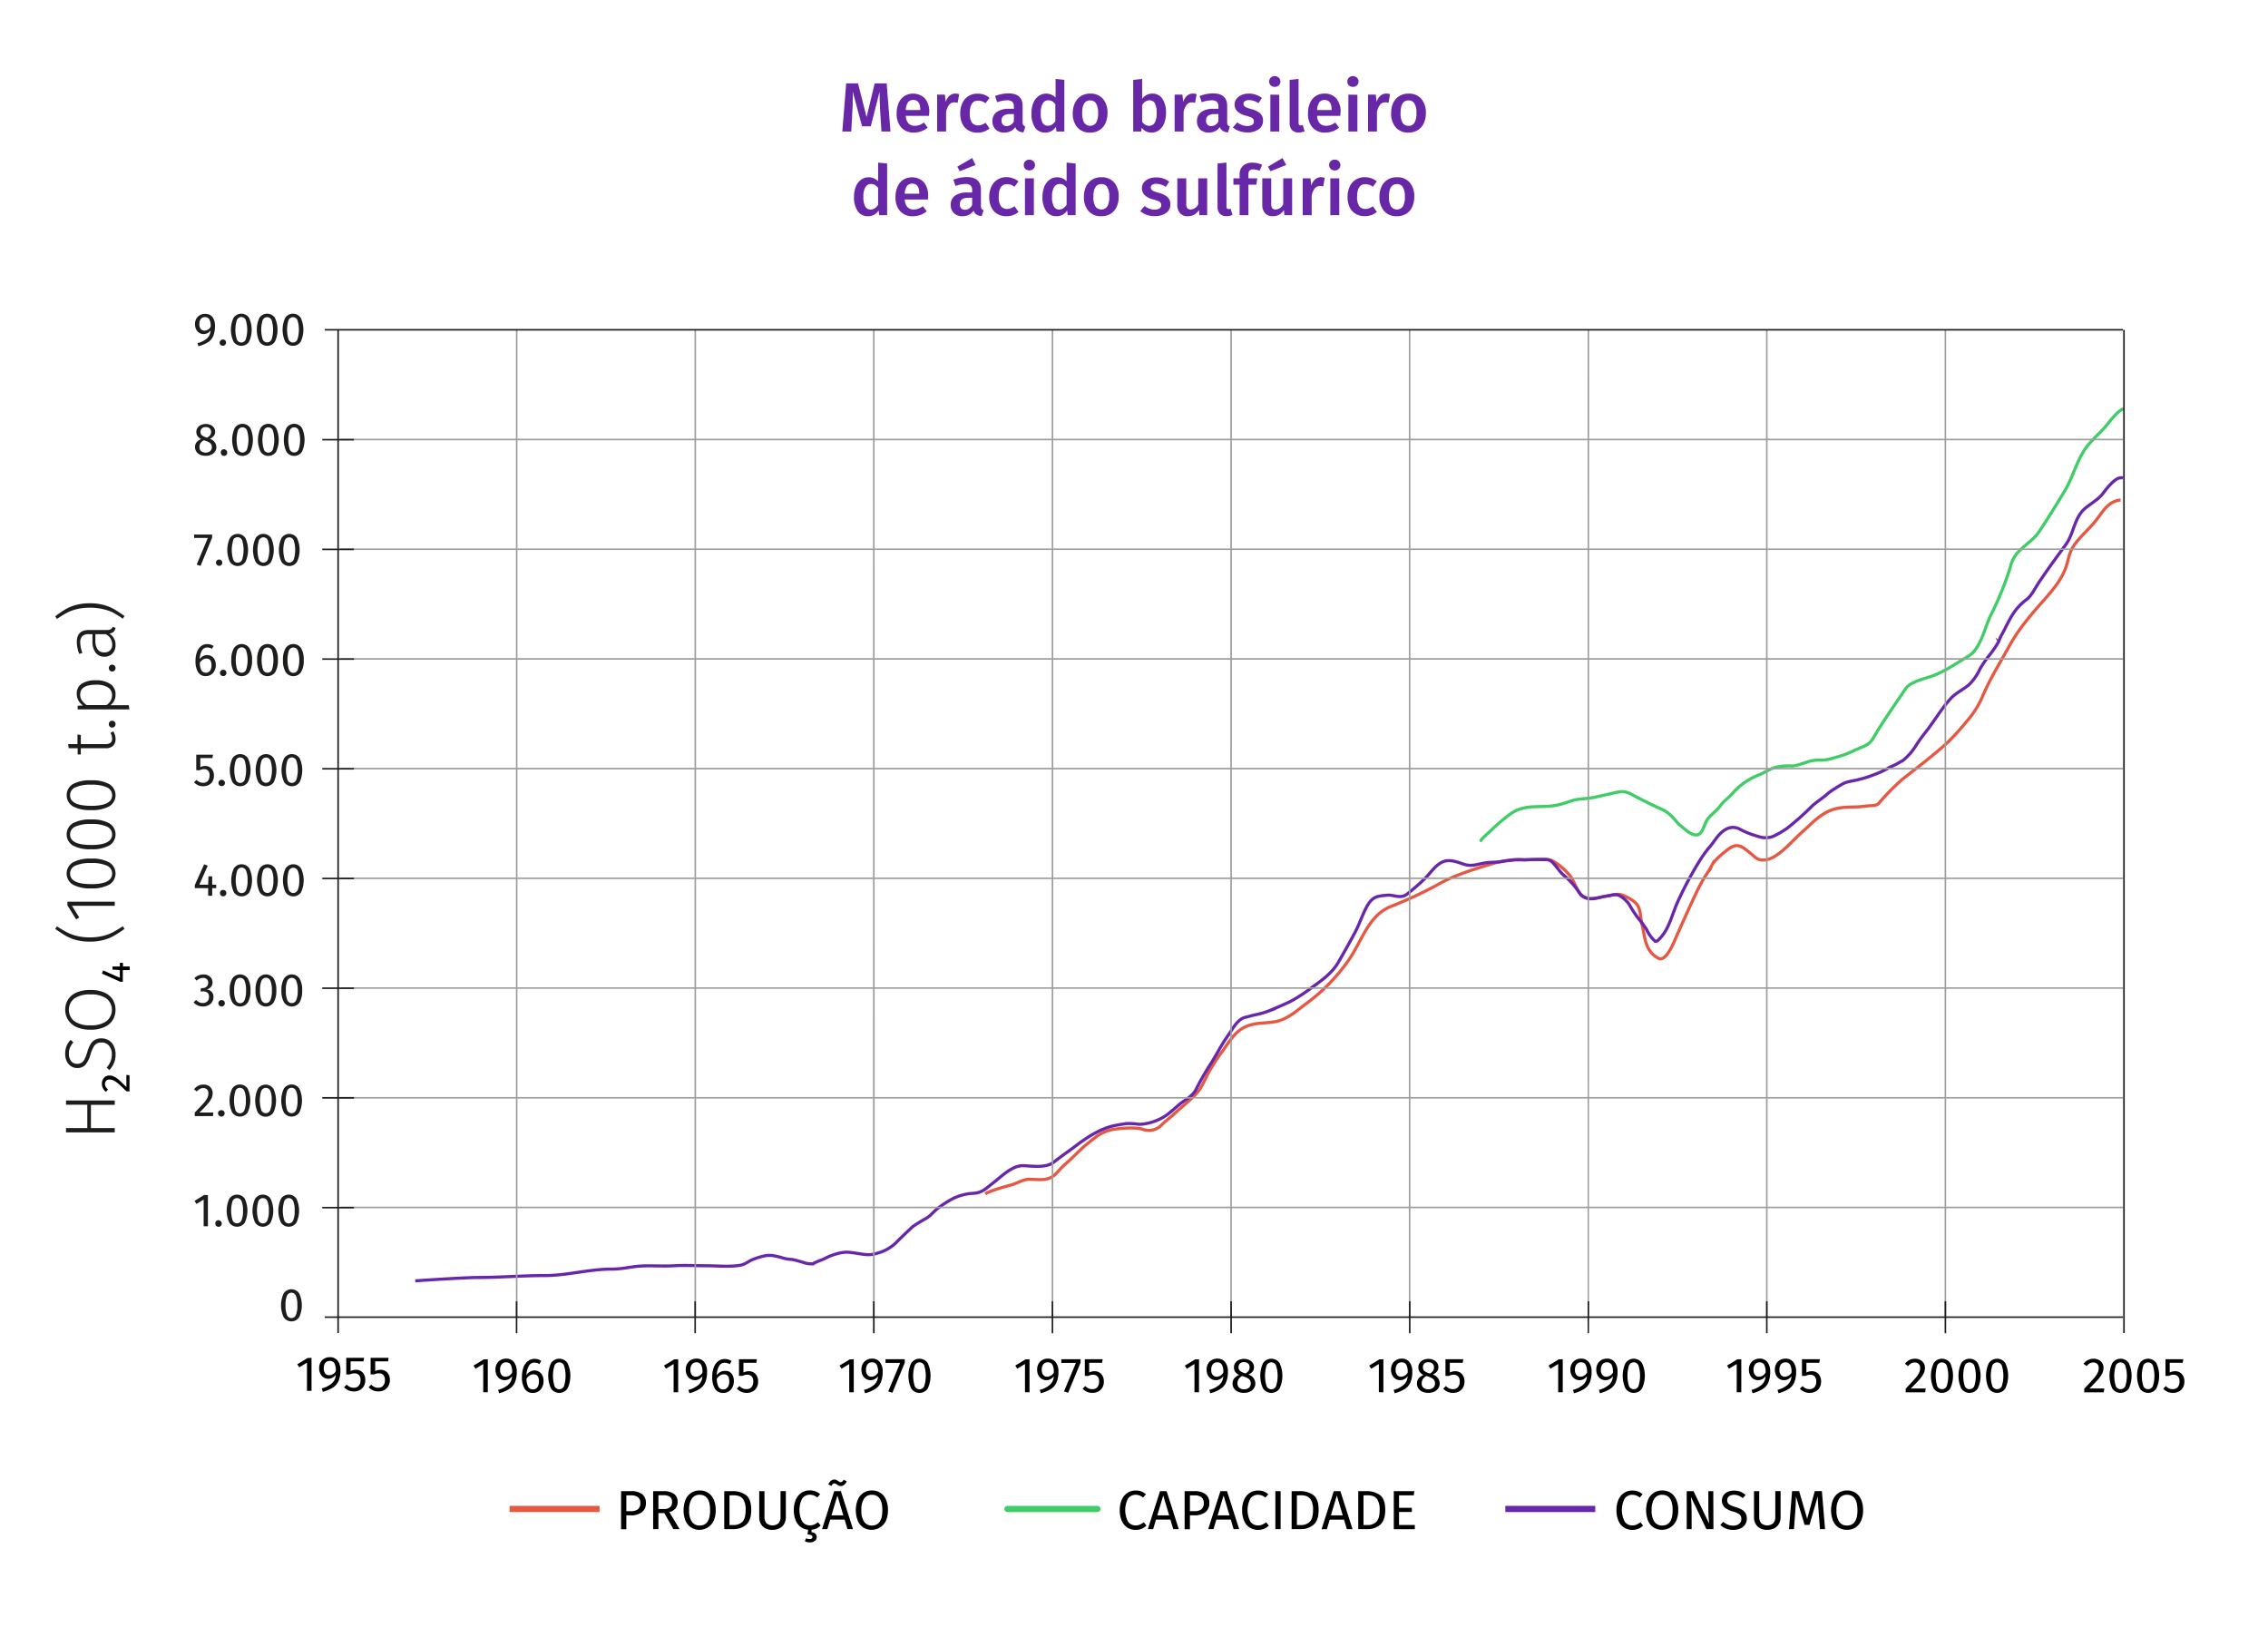 <svg xmlns="http://www.w3.org/2000/svg" xmlns:xlink="http://www.w3.org/1999/xlink" viewBox="0 0 730 529.86"><defs><clipPath id="clip-path"><rect x="31.2" y="49.7" width="667.71" height="425.66" style="fill:none"/></clipPath></defs><title>fig-1-2</title><g id="fig-1-2"><line x1="164.02" y1="485.56" x2="192.98" y2="485.56" style="fill:none;stroke:#e55843;stroke-miterlimit:10;stroke-width:2px"/><line x1="324.27" y1="485.56" x2="353.23" y2="485.56" style="fill:none;stroke:#40cc67;stroke-linecap:round;stroke-width:2px"/><g><path d="M683.3,131.62c-2,.87-4.18,4-5.55,5.61-1.74,2-3.87,3.82-5.62,5.94-3.58,4.32-4.63,9.93-7.53,14.74s-5.35,8.79-8.38,13.33c-1.44,2.16-4.15,3.95-6,5.79a10.53,10.53,0,0,0-3.17,5.5A98.32,98.32,0,0,1,640.74,198c-2,4.13-3.2,10.78-7.19,13.15s-7.91,5.17-12.29,6.61c-2.33.77-6.56,1.74-8,4-3.46,5.12-6.5,9.46-8.92,13.41-1.61,2.62-1.95,4-4.74,5.12-2.26.9-4.81,2.29-7,2.91-2.73.79-4.45,1.39-6.43,1.41a12.26,12.26,0,0,0-4,.42c-1.15.37-4.12,1.46-5.25,1.44-6.93-.17-7,1.46-11.38,3.13a21.44,21.44,0,0,0-8.16,6c-1.18,1.29-2.61,2.22-3.59,3.6-1.1,1.54-2.81,2.72-4,4.15s-1.67,5.14-3.6,5.32-4-2-5.45-3.13c-1.18-.93-2.77-3.71-5.63-5s-7.27-3.44-9.9-4.9c-2.92-1.63-4.64-.63-7.86,0-1.24.26-3.26.74-4.53,1-1.49.32-5,.43-6.43.89-3,.94-4.76,1.71-8,1.91-4.37.26-6.47-.17-10.16,1.27-2,.79-5.62,4-7.26,5.5-.65.59-1.16,1.14-2.13,2-.5.44-2.58,2.36-2.11,2.24" style="fill:none;stroke:#40cc67;stroke-linecap:round"/><path d="M682.56,160.88c-4.28.47-5.78,4-8.29,7.05-2,2.37-4.31,4.4-6.21,6.88-3.87,5.07-.61,7.21-8.79,16.7-2.26,2.61-4.78,5.34-6.94,8.11a59.08,59.08,0,0,0-5.42,7.95c-3.08,5.57-6.54,11.06-9.06,17.15a30.89,30.89,0,0,1-5,7.61,75.47,75.47,0,0,1-6,6.59c-4.67,4.29-9.68,8-14.53,11.84a75,75,0,0,0-7.57,7.7c-.91,1-2.69.7-4.1.93a37.39,37.39,0,0,1-4.76.3c-3.54.12-6.11.39-9.24,2.42-2.54,1.65-4.48,3.79-6.73,5.75-3.19,2.78-8.12,9-12.35,8.87a3.53,3.53,0,0,1-2.37-.67c-.67-.47-1.51-1.33-2.08-1.74-.73-.53-1.33-1.12-2-1.52-1.94-1.13-3.11-.84-5.12.66-1.44,1.09-4.21,3.35-5,5a32.82,32.82,0,0,1-2,3.27,53,53,0,0,0-3.27,6.09c-2,4.23-3.83,8.35-5.75,12.63-.8,1.78-3.45,9-6,8a7.82,7.82,0,0,1-3.86-4.2c-.86-2.15-1-4.32-1.58-6.6-.54-2.05-.35-4.15-1.27-6-.65-1.32-2.4-2.41-3.92-3.1a6.35,6.35,0,0,0-2.4-.78,16.74,16.74,0,0,0-2.55.3c-2,.33-5,1.15-6.6,1.06-4-.22-4.3-4.47-6.41-7.24a19.43,19.43,0,0,0-5.92-5,9.78,9.78,0,0,0-3.73-.4c-2.32,0-3.55.25-5.21.12a21.62,21.62,0,0,0-4.6.17,36,36,0,0,0-6.4,1.38c-5.46,1.69-10.91,3.32-15.85,6a130.24,130.24,0,0,1-15.82,7.45c-7.5,2.86-9.58,11.53-14,17.68a60.37,60.37,0,0,1-13.36,13.62c-3.24,2.39-6.15,5.19-10.2,5.88-3.27.55-6.43.21-9.5,1.65-3.58,1.67-5.33,5.16-7.72,8.34a60.83,60.83,0,0,0-3.77,5.82c-.93,1.63-2.46,5.06-3.39,6.26-2.15,2.78-5.28,5-7.84,7.44-1.24,1.19-3,2.48-4.11,3.61a5.65,5.65,0,0,1-5.93,1.56c-2.26-.83-6.87-.44-9-.16-4.17.56-6.16,2.39-9.08,4.75-2.46,2-4.63,4.44-7,6.48-2.84,2.45-3.42,4.65-7.05,5-1.3.14-3.41-.07-4.63-.06-2,0-3.7,1.2-5.41,1.7-1.95.56-7.08,1.9-8.74,3" style="fill:none;stroke:#e55843;stroke-miterlimit:10"/><path d="M683.3,153.85c-2.18-.92-5.46,3.71-6.48,5-1.46,1.85-3.53,3-5.33,4.44-4,3.12-3.77,8.2-6.73,12.19s-5.66,7.73-8.41,11.8c-1.27,1.9-2.37,4.25-3.93,5.54a18.44,18.44,0,0,0-4.53,4.78c-1.38,2.12-2.71,5.16-3.87,7.15-.06,0-.81,2-.83,1.92a37.4,37.4,0,0,1-2.42,3.62,38.15,38.15,0,0,0-3.5,5,17,17,0,0,1-3.38,4.91c-1.48,1.38-4.27,2.73-5.79,4.34-3.15,3.35-5.44,7.44-8.26,11a48.54,48.54,0,0,0-3.32,4.65,19.63,19.63,0,0,1-4,4.5c-.12.11-1.17.64-1.31.73-1.3.87-2.68,1.21-3.86,2a33.39,33.39,0,0,1-4.53,2,38.6,38.6,0,0,1-4.94,1.52c-1.61.4-3.61.55-5,1.43-.75.47-1.46.8-2.17,1.32a22.1,22.1,0,0,0-2.29,1.57c-1.52,1.44-3.75,2.77-5.29,4.23a84.21,84.21,0,0,1-8,7.09,26.86,26.86,0,0,1-4.42,2.55,6.8,6.8,0,0,1-4.83,0,27.39,27.39,0,0,1-5.92-2.33,4.5,4.5,0,0,0-3.84-.23c-2.91,1.28-3.88,3.74-5.86,6a40.39,40.39,0,0,0-3.56,5,117.71,117.71,0,0,0-6.2,11.56c-2.47,5-3,10-7,13.6a1,1,0,0,1-.8.12,11,11,0,0,1-2.67-3.68,34.32,34.32,0,0,0-2.76-3.72,44.51,44.51,0,0,1-2.88-4.41c-.57-1-2.82-3.05-4-3.11a4.58,4.58,0,0,0-1.46.09c-.84.22-1.72.31-2.57.46-2,.37-4.08,1.2-6,.43-1.46-.59-1.54-1-2.5-2.33a23.83,23.83,0,0,0-4.4-4.82c-1.46-1.18-2.27-2.76-3.59-4.1s-2.06-1-3.78-1.05-3.74,0-5.58.11a30.28,30.28,0,0,0-3.16,0c-1.25.17-2.47.24-3.67.46-2.19.39-3.8.16-6,.55-2.45.45-4.19,1.18-6.73.3-2-.68-4.54-1.68-6.72-.63-2.36,1.14-3.72,3.43-5.5,5.21a73.35,73.35,0,0,1-5.71,5c-2.29,1.85-4.2.2-6.7.46-3,.31-4.41.41-6.09,3.16-1.46,2.41-2.72,6.28-4.11,8.85-1.72,3.18-3.55,6.46-5.36,9.59-1.92,3.32-5.2,5.75-8.4,8a52.75,52.75,0,0,1-7,4.58c-2.41,1.14-5,2.26-7.4,3.21a25,25,0,0,1-3.86,1.07c-1.31.27-2.09.56-3.3.84-2.45.54-4,3.66-5.41,5.66-2.75,3.89-3.31,5.62-6.09,9.9A87.61,87.61,0,0,0,385,350.5c-1.15,2.38-3.83,3.5-5.63,5.08-.79.7-1.78,1.56-2.61,2.24a15.39,15.39,0,0,1-2.72,1.9,17.06,17.06,0,0,1-6.27,2,6.17,6.17,0,0,1-1.67,0,20.79,20.79,0,0,0-3.51-.17c-4.93.71-7,1.21-11.59,3.89a56.14,56.14,0,0,0-4.7,3.26c-2.45,1.82-4.73,3.39-7.13,5.27s-6.59,1.29-9.55,1.13c-3.72-.2-6.88,3.16-9.78,5.4-2.57,2-3.8,3.46-7,3.51a16.76,16.76,0,0,0-6.56,1.91A37.06,37.06,0,0,0,302,388.7c-1.7,1.3-2.23,2.33-3.81,3.3a48,48,0,0,0-4.4,2.7c-1.69,1.57-3.71,3.49-5.45,5.25a13.69,13.69,0,0,1-5.8,3.26c-3.1,1.05-4.61.29-9.13-.23-2.6-.3-6,1-7.61,1.83s-2.48.9-4.17,1.87a8.09,8.09,0,0,1-3.24-.51c-1.49-.4-2.11-.64-3.42-.89a12.79,12.79,0,0,1-3.52-.64,28.25,28.25,0,0,0-2.86-.64,15.76,15.76,0,0,0-1.82,0,21.91,21.91,0,0,0-5.09,1.55c-2,1.15-2.4,1.55-4.56,1.75-3.78.34-6.11,0-9.94,0-3.17,0-6.74-.21-10.16,0s-7.1-.08-10.45.08c-3.63.18-6,1-9.76,1-7.31,0-14.28,2.08-21.52,2.08s-14.24.61-21.63.62c-3.69,0-16.67.84-20,1.08" style="fill:none;stroke:#6827ab;stroke-miterlimit:10"/></g><g id="roxo"><line x1="484.52" y1="485.56" x2="513.47" y2="485.56" style="fill:none;stroke:#6827ab;stroke-miterlimit:10;stroke-width:2px"/><path d="M286.61,42.32h-2.9l-.4-6.48c-.14-2.32-.2-4.16-.2-5.52v-.81l-2.83,11.13h-2.81l-3-11.15c0,1,0,1.73,0,2.24,0,1.36,0,2.76-.13,4.2L274,42.32h-2.88l1.24-15.5h3.81l2.76,10.86,2.61-10.86h3.85Z" style="fill:#6827a7"/><path d="M299,37.28h-7.45a3.79,3.79,0,0,0,.89,2.46,2.77,2.77,0,0,0,2,.74,4.22,4.22,0,0,0,1.48-.25,7,7,0,0,0,1.48-.8l1.19,1.64a6.82,6.82,0,0,1-4.39,1.59A5.3,5.3,0,0,1,290.07,41a6.6,6.6,0,0,1-1.47-4.53,8.15,8.15,0,0,1,.63-3.27,5.12,5.12,0,0,1,1.82-2.26,5.4,5.4,0,0,1,6.68.76,6.47,6.47,0,0,1,1.37,4.41Q299.1,36.33,299,37.28Zm-2.79-2q0-3.12-2.31-3.12a2,2,0,0,0-1.65.77,4.67,4.67,0,0,0-.7,2.48h4.66Z" style="fill:#6827a7"/><path d="M308.73,30.3l-.49,2.78a4.41,4.41,0,0,0-1.06-.14,2,2,0,0,0-1.66.76,5.65,5.65,0,0,0-1,2.3v6.32h-2.88V30.45h2.49l.27,2.34a4.37,4.37,0,0,1,1.24-2,2.83,2.83,0,0,1,1.86-.68A4.08,4.08,0,0,1,308.73,30.3Z" style="fill:#6827a7"/><path d="M316.73,30.45a5.67,5.67,0,0,1,1.76,1.06l-1.28,1.73a4.31,4.31,0,0,0-1.17-.65,3.45,3.45,0,0,0-1.23-.21q-2.67,0-2.67,4.07a5,5,0,0,0,.69,3,2.38,2.38,0,0,0,2,.91,3.06,3.06,0,0,0,1.15-.21,6.88,6.88,0,0,0,1.25-.65l1.28,1.82a5.92,5.92,0,0,1-3.84,1.37,5.69,5.69,0,0,1-3-.75,5,5,0,0,1-1.93-2.14,7.44,7.44,0,0,1-.67-3.28,7.77,7.77,0,0,1,.67-3.33,5.19,5.19,0,0,1,1.93-2.25,5.39,5.39,0,0,1,2.94-.79A6.25,6.25,0,0,1,316.73,30.45Z" style="fill:#6827a7"/><path d="M329.34,40.2a1.35,1.35,0,0,0,.68.51l-.61,1.9a3.49,3.49,0,0,1-1.64-.49,2.49,2.49,0,0,1-1-1.23,3.77,3.77,0,0,1-1.51,1.33,4.68,4.68,0,0,1-2,.44,3.85,3.85,0,0,1-2.81-1,3.53,3.53,0,0,1-1-2.65,3.44,3.44,0,0,1,1.4-3,6.75,6.75,0,0,1,4-1h1.48v-.67a2.08,2.08,0,0,0-.53-1.61,2.59,2.59,0,0,0-1.69-.46,10,10,0,0,0-3.15.63l-.67-2a12,12,0,0,1,4.31-.85c3,0,4.55,1.36,4.55,4.08v5A1.8,1.8,0,0,0,329.34,40.2Zm-3-1.09v-2.4h-1.19c-1.86,0-2.78.69-2.78,2.07a1.9,1.9,0,0,0,.42,1.32,1.59,1.59,0,0,0,1.26.47A2.54,2.54,0,0,0,326.3,39.11Z" style="fill:#6827a7"/><path d="M342.58,25.7V42.32h-2.53l-.2-1.5a4.19,4.19,0,0,1-1.43,1.35,3.85,3.85,0,0,1-2,.49A3.81,3.81,0,0,1,333.12,41,7.9,7.9,0,0,1,332,36.4a8.47,8.47,0,0,1,.58-3.24,5,5,0,0,1,1.68-2.23,4.2,4.2,0,0,1,5.5.47v-6Zm-4,14.41a3.7,3.7,0,0,0,1.1-1.15V33.53a4,4,0,0,0-1-.94,2.34,2.34,0,0,0-1.22-.32,2,2,0,0,0-1.81,1,5.77,5.77,0,0,0-.66,3.09,6.34,6.34,0,0,0,.58,3.15,1.87,1.87,0,0,0,1.71.95A2.41,2.41,0,0,0,338.61,40.11Z" style="fill:#6827a7"/><path d="M355,31.79a6.7,6.7,0,0,1,1.47,4.59,7.54,7.54,0,0,1-.67,3.28,5.08,5.08,0,0,1-1.93,2.21,5.47,5.47,0,0,1-3,.79,5.21,5.21,0,0,1-4.1-1.67,6.7,6.7,0,0,1-1.48-4.61A7.54,7.54,0,0,1,346,33.1a5.19,5.19,0,0,1,1.94-2.2,5.61,5.61,0,0,1,3-.78A5.17,5.17,0,0,1,355,31.79Zm-6.67,4.59a5.89,5.89,0,0,0,.64,3.11,2.33,2.33,0,0,0,3.83,0,5.84,5.84,0,0,0,.64-3.09,5.84,5.84,0,0,0-.64-3.09,2.11,2.11,0,0,0-1.89-1C349.17,32.29,348.31,33.66,348.31,36.38Z" style="fill:#6827a7"/><path d="M374.13,31.77a7.86,7.86,0,0,1,1.17,4.61,8.74,8.74,0,0,1-.57,3.26,5.16,5.16,0,0,1-1.63,2.22,4,4,0,0,1-2.49.8,3.83,3.83,0,0,1-1.76-.4,4.09,4.09,0,0,1-1.38-1.15l-.18,1.21h-2.54V25.7l2.87-.32V31.8a4,4,0,0,1,1.43-1.24,3.86,3.86,0,0,1,1.85-.44A3.74,3.74,0,0,1,374.13,31.77Zm-2.49,7.74a5.82,5.82,0,0,0,.65-3.13,6.18,6.18,0,0,0-.6-3.18,1.94,1.94,0,0,0-1.71-.93,2.81,2.81,0,0,0-2.36,1.62v5.25a3,3,0,0,0,1,1,2.27,2.27,0,0,0,1.24.36A2.06,2.06,0,0,0,371.64,39.51Z" style="fill:#6827a7"/><path d="M385.17,30.3l-.49,2.78a4.35,4.35,0,0,0-1.06-.14,2,2,0,0,0-1.66.76,5.79,5.79,0,0,0-1,2.3v6.32h-2.88V30.45h2.5l.26,2.34a4.37,4.37,0,0,1,1.24-2,2.83,2.83,0,0,1,1.86-.68A4.08,4.08,0,0,1,385.17,30.3Z" style="fill:#6827a7"/><path d="M395.17,40.2a1.35,1.35,0,0,0,.68.51l-.61,1.9a3.49,3.49,0,0,1-1.64-.49,2.49,2.49,0,0,1-1-1.23,3.73,3.73,0,0,1-1.52,1.33,4.62,4.62,0,0,1-2,.44,3.85,3.85,0,0,1-2.8-1,3.53,3.53,0,0,1-1-2.65,3.44,3.44,0,0,1,1.4-3,6.71,6.71,0,0,1,4-1h1.49v-.67a2.08,2.08,0,0,0-.53-1.61,2.6,2.6,0,0,0-1.7-.46,10,10,0,0,0-3.14.63l-.67-2a12,12,0,0,1,4.31-.85q4.55,0,4.55,4.08v5A1.8,1.8,0,0,0,395.17,40.2Zm-3-1.09v-2.4h-1.19q-2.79,0-2.79,2.07a1.9,1.9,0,0,0,.43,1.32,1.58,1.58,0,0,0,1.26.47A2.54,2.54,0,0,0,392.13,39.11Z" style="fill:#6827a7"/><path d="M406.17,31.53l-1.12,1.68a5.6,5.6,0,0,0-3-1,2.4,2.4,0,0,0-1.33.32,1,1,0,0,0-.47.87,1.11,1.11,0,0,0,.2.67,1.93,1.93,0,0,0,.73.51,12.67,12.67,0,0,0,1.56.52,6.87,6.87,0,0,1,2.86,1.37,3.07,3.07,0,0,1,.93,2.38,3.19,3.19,0,0,1-1.43,2.77,6.08,6.08,0,0,1-3.57,1,7.54,7.54,0,0,1-2.66-.45A6.46,6.46,0,0,1,396.82,41l1.43-1.62a5.28,5.28,0,0,0,3.23,1.17,2.78,2.78,0,0,0,1.54-.38,1.22,1.22,0,0,0,.57-1.06,1.45,1.45,0,0,0-.21-.82,1.72,1.72,0,0,0-.76-.53,16.5,16.5,0,0,0-1.72-.58,5.77,5.77,0,0,1-2.67-1.38,3,3,0,0,1-.85-2.21A2.92,2.92,0,0,1,398,31.8a3.83,3.83,0,0,1,1.61-1.23,6,6,0,0,1,2.39-.45A6.69,6.69,0,0,1,406.17,31.53Z" style="fill:#6827a7"/><path d="M411.61,25a1.76,1.76,0,0,1,0,2.48,2,2,0,0,1-2.6,0A1.76,1.76,0,0,1,409,25a1.91,1.91,0,0,1,2.6,0Zm.15,5.5V42.32h-2.87V30.45Z" style="fill:#6827a7"/><path d="M415.87,41.86a3.12,3.12,0,0,1-.77-2.25V25.7l2.87-.32V39.52c0,.55.23.83.68.83a2.29,2.29,0,0,0,.67-.11l.6,2a4.53,4.53,0,0,1-1.9.4A2.88,2.88,0,0,1,415.87,41.86Z" style="fill:#6827a7"/><path d="M431.39,37.28h-7.45a3.73,3.73,0,0,0,.9,2.46,2.75,2.75,0,0,0,2,.74,4.3,4.3,0,0,0,1.48-.25,7.26,7.26,0,0,0,1.48-.8L431,41.07a6.84,6.84,0,0,1-4.4,1.59A5.27,5.27,0,0,1,422.43,41,6.6,6.6,0,0,1,421,36.47a8.32,8.32,0,0,1,.62-3.27,5.19,5.19,0,0,1,1.82-2.26,4.86,4.86,0,0,1,2.83-.82,4.81,4.81,0,0,1,3.86,1.58,6.52,6.52,0,0,1,1.37,4.41C431.46,36.26,431.44,36.65,431.39,37.28Zm-2.78-2q0-3.12-2.31-3.12a2,2,0,0,0-1.65.77,4.66,4.66,0,0,0-.71,2.48h4.67Z" style="fill:#6827a7"/><path d="M436.76,25a1.76,1.76,0,0,1,0,2.48,2,2,0,0,1-2.6,0,1.79,1.79,0,0,1,0-2.48,1.91,1.91,0,0,1,2.6,0Zm.15,5.5V42.32H434V30.45Z" style="fill:#6827a7"/><path d="M447.41,30.3l-.49,2.78a4.35,4.35,0,0,0-1.06-.14,2,2,0,0,0-1.66.76,5.79,5.79,0,0,0-1,2.3v6.32h-2.87V30.45h2.49l.26,2.34a4.37,4.37,0,0,1,1.24-2,2.83,2.83,0,0,1,1.86-.68A4,4,0,0,1,447.41,30.3Z" style="fill:#6827a7"/><path d="M457.47,31.79a6.7,6.7,0,0,1,1.47,4.59,7.54,7.54,0,0,1-.67,3.28,5.08,5.08,0,0,1-1.93,2.21,5.46,5.46,0,0,1-3,.79A5.23,5.23,0,0,1,449.25,41a6.7,6.7,0,0,1-1.48-4.61,7.54,7.54,0,0,1,.67-3.28,5.19,5.19,0,0,1,1.94-2.2,5.63,5.63,0,0,1,3-.78A5.17,5.17,0,0,1,457.47,31.79Zm-6.67,4.59a5.89,5.89,0,0,0,.64,3.11,2.12,2.12,0,0,0,1.92,1,2.09,2.09,0,0,0,1.91-1,5.84,5.84,0,0,0,.64-3.09,5.84,5.84,0,0,0-.64-3.09,2.1,2.1,0,0,0-1.89-1C451.66,32.29,450.8,33.66,450.8,36.38Z" style="fill:#6827a7"/><path d="M285.54,52.62V69.25H283l-.2-1.51a4.16,4.16,0,0,1-1.42,1.35,3.89,3.89,0,0,1-2,.49,3.82,3.82,0,0,1-3.34-1.68,7.9,7.9,0,0,1-1.16-4.58,8.47,8.47,0,0,1,.58-3.24,5.09,5.09,0,0,1,1.67-2.23,4.22,4.22,0,0,1,5.51.47v-6Zm-4,14.42a3.86,3.86,0,0,0,1.1-1.16V60.45a4.07,4.07,0,0,0-1.05-.94,2.31,2.31,0,0,0-1.22-.31,2,2,0,0,0-1.8,1,5.65,5.65,0,0,0-.67,3.08,6.27,6.27,0,0,0,.59,3.15,1.87,1.87,0,0,0,1.7,1A2.53,2.53,0,0,0,281.57,67Z" style="fill:#6827a7"/><path d="M298.67,64.2h-7.45a3.84,3.84,0,0,0,.89,2.47,2.81,2.81,0,0,0,2,.74,4.22,4.22,0,0,0,1.48-.26,6.58,6.58,0,0,0,1.48-.8L298.28,68a6.82,6.82,0,0,1-4.39,1.59,5.3,5.3,0,0,1-4.19-1.66,6.57,6.57,0,0,1-1.47-4.53,8.07,8.07,0,0,1,.63-3.26,5.15,5.15,0,0,1,1.82-2.27,5.4,5.4,0,0,1,6.68.76A6.51,6.51,0,0,1,298.73,63Q298.73,63.26,298.67,64.2Zm-2.79-2q0-3.12-2.31-3.12a2,2,0,0,0-1.65.78,4.61,4.61,0,0,0-.7,2.48h4.66Z" style="fill:#6827a7"/><path d="M315.91,67.13a1.4,1.4,0,0,0,.68.5l-.6,1.91a3.61,3.61,0,0,1-1.65-.49,2.53,2.53,0,0,1-1-1.24,3.79,3.79,0,0,1-1.51,1.34,4.64,4.64,0,0,1-2,.43,3.83,3.83,0,0,1-2.81-1,3.51,3.51,0,0,1-1-2.64,3.43,3.43,0,0,1,1.4-3,6.75,6.75,0,0,1,4-1h1.48v-.68a2.05,2.05,0,0,0-.53-1.6,2.53,2.53,0,0,0-1.69-.46,9.94,9.94,0,0,0-3.14.63l-.68-2a12.18,12.18,0,0,1,4.31-.85q4.56,0,4.56,4.09v5A1.94,1.94,0,0,0,315.91,67.13Zm-3-16.28L314,53.09l-5.08,2-.8-1.46Zm0,15.19v-2.4h-1.19c-1.85,0-2.78.69-2.78,2.06a2,2,0,0,0,.42,1.33,1.64,1.64,0,0,0,1.26.47A2.55,2.55,0,0,0,312.87,66Z" style="fill:#6827a7"/><path d="M326.05,57.38a5.45,5.45,0,0,1,1.76,1l-1.28,1.73a4.42,4.42,0,0,0-1.16-.65,3.79,3.79,0,0,0-1.24-.2q-2.67,0-2.67,4.06a4.88,4.88,0,0,0,.7,3,2.32,2.32,0,0,0,2,.91,3.32,3.32,0,0,0,1.16-.2,8,8,0,0,0,1.24-.65l1.28,1.82A5.92,5.92,0,0,1,324,69.58a5.69,5.69,0,0,1-3-.75,4.9,4.9,0,0,1-1.93-2.14,7.44,7.44,0,0,1-.67-3.28,7.83,7.83,0,0,1,.67-3.33A5.16,5.16,0,0,1,321,57.84,5.39,5.39,0,0,1,324,57,6,6,0,0,1,326.05,57.38Z" style="fill:#6827a7"/><path d="M332.62,51.87a1.69,1.69,0,0,1,.51,1.25,1.64,1.64,0,0,1-.51,1.23,2,2,0,0,1-2.6,0,1.64,1.64,0,0,1-.5-1.23,1.68,1.68,0,0,1,.5-1.25,1.94,1.94,0,0,1,2.6,0Zm.15,5.51V69.25H329.9V57.38Z" style="fill:#6827a7"/><path d="M346.21,52.62V69.25h-2.54l-.2-1.51a4.16,4.16,0,0,1-1.42,1.35,3.89,3.89,0,0,1-2,.49,3.82,3.82,0,0,1-3.34-1.68,7.9,7.9,0,0,1-1.17-4.58,8.47,8.47,0,0,1,.59-3.24,5.09,5.09,0,0,1,1.67-2.23,4.22,4.22,0,0,1,5.51.47v-6Zm-4,14.42a3.86,3.86,0,0,0,1.1-1.16V60.45a4.07,4.07,0,0,0-1-.94,2.33,2.33,0,0,0-1.22-.31,2.07,2.07,0,0,0-1.81,1,5.76,5.76,0,0,0-.66,3.08,6.27,6.27,0,0,0,.59,3.15,1.87,1.87,0,0,0,1.7,1A2.53,2.53,0,0,0,342.24,67Z" style="fill:#6827a7"/><path d="M358.61,58.71a6.78,6.78,0,0,1,1.47,4.59,7.61,7.61,0,0,1-.68,3.29,5.08,5.08,0,0,1-1.93,2.21,5.54,5.54,0,0,1-3,.78,5.19,5.19,0,0,1-4.11-1.67,6.69,6.69,0,0,1-1.48-4.61,7.64,7.64,0,0,1,.67-3.27,5,5,0,0,1,1.95-2.2,5.49,5.49,0,0,1,3-.79A5.19,5.19,0,0,1,358.61,58.71Zm-6.68,4.59a5.87,5.87,0,0,0,.64,3.11,2.34,2.34,0,0,0,3.84,0,6,6,0,0,0,.64-3.1,5.87,5.87,0,0,0-.64-3.08,2.11,2.11,0,0,0-1.9-1Q351.93,59.22,351.93,63.3Z" style="fill:#6827a7"/><path d="M376.34,58.46l-1.12,1.68a5.61,5.61,0,0,0-3-1,2.31,2.31,0,0,0-1.33.33,1,1,0,0,0-.47.86,1.14,1.14,0,0,0,.2.68,1.92,1.92,0,0,0,.73.5,12.38,12.38,0,0,0,1.56.53,6.75,6.75,0,0,1,2.86,1.37,3.06,3.06,0,0,1,.93,2.37,3.19,3.19,0,0,1-1.43,2.78,6.15,6.15,0,0,1-3.57,1,7.77,7.77,0,0,1-2.66-.44A6.31,6.31,0,0,1,367,67.9l1.43-1.61a5.33,5.33,0,0,0,3.23,1.16,2.68,2.68,0,0,0,1.54-.38,1.19,1.19,0,0,0,.57-1,1.4,1.4,0,0,0-.21-.82,1.81,1.81,0,0,0-.76-.54,14.78,14.78,0,0,0-1.72-.57,5.77,5.77,0,0,1-2.67-1.38,3.06,3.06,0,0,1-.85-2.21,3,3,0,0,1,.57-1.78,3.83,3.83,0,0,1,1.61-1.23,6,6,0,0,1,2.39-.45A6.64,6.64,0,0,1,376.34,58.46Z" style="fill:#6827a7"/><path d="M388.55,69.25h-2.49l-.16-1.66a4.4,4.4,0,0,1-1.54,1.5,4.22,4.22,0,0,1-2.09.49,3.09,3.09,0,0,1-2.46-1,3.92,3.92,0,0,1-.87-2.71V57.38h2.88v8.17a2.29,2.29,0,0,0,.34,1.43,1.36,1.36,0,0,0,1.12.43,2.9,2.9,0,0,0,2.4-1.68V57.38h2.87Z" style="fill:#6827a7"/><path d="M392.66,68.79a3.13,3.13,0,0,1-.77-2.26V52.62l2.87-.31V66.44c0,.56.23.83.68.83a2,2,0,0,0,.67-.11l.6,2a4.53,4.53,0,0,1-1.9.4A2.88,2.88,0,0,1,392.66,68.79Z" style="fill:#6827a7"/><path d="M402.2,54.88a1.74,1.74,0,0,0-.37,1.24v1.26h2.85l-.31,2.06h-2.54v9.81H399V59.44H397V57.38H399v-1.3a3.61,3.61,0,0,1,1.09-2.73,4.28,4.28,0,0,1,3.08-1,7.34,7.34,0,0,1,3.08.69l-.83,1.93a4.63,4.63,0,0,0-2-.45A1.64,1.64,0,0,0,402.2,54.88Z" style="fill:#6827a7"/><path d="M415.9,69.25h-2.49l-.16-1.66a4.4,4.4,0,0,1-1.54,1.5,4.22,4.22,0,0,1-2.09.49,3.09,3.09,0,0,1-2.46-1,3.92,3.92,0,0,1-.87-2.71V57.38h2.88v8.17a2.29,2.29,0,0,0,.34,1.43,1.36,1.36,0,0,0,1.12.43,2.9,2.9,0,0,0,2.4-1.68V57.38h2.87Zm-3.1-18.4L414,53.09l-5.07,2-.81-1.46Z" style="fill:#6827a7"/><path d="M426.4,57.22,425.91,60a4.39,4.39,0,0,0-1.06-.13,2,2,0,0,0-1.66.75,5.71,5.71,0,0,0-1,2.3v6.33h-2.88V57.38h2.49l.27,2.33a4.33,4.33,0,0,1,1.24-2,2.79,2.79,0,0,1,1.86-.69A4.45,4.45,0,0,1,426.4,57.22Z" style="fill:#6827a7"/><path d="M430.92,51.87a1.68,1.68,0,0,1,.5,1.25,1.64,1.64,0,0,1-.5,1.23,1.79,1.79,0,0,1-1.31.49,1.74,1.74,0,0,1-1.29-.49,1.64,1.64,0,0,1-.51-1.23,1.69,1.69,0,0,1,.51-1.25,1.71,1.71,0,0,1,1.29-.5A1.76,1.76,0,0,1,430.92,51.87Zm.15,5.51V69.25h-2.88V57.38Z" style="fill:#6827a7"/><path d="M441.4,57.38a5.45,5.45,0,0,1,1.76,1l-1.28,1.73a4.31,4.31,0,0,0-1.17-.65,3.69,3.69,0,0,0-1.23-.2q-2.67,0-2.67,4.06a5,5,0,0,0,.69,3,2.35,2.35,0,0,0,2,.91,3.27,3.27,0,0,0,1.15-.2,7.59,7.59,0,0,0,1.25-.65l1.28,1.82a5.92,5.92,0,0,1-3.84,1.36,5.69,5.69,0,0,1-3-.75,4.9,4.9,0,0,1-1.93-2.14,7.44,7.44,0,0,1-.67-3.28,7.83,7.83,0,0,1,.67-3.33,5.16,5.16,0,0,1,1.93-2.24,5.39,5.39,0,0,1,2.94-.8A6,6,0,0,1,441.4,57.38Z" style="fill:#6827a7"/><path d="M453.74,58.71a6.73,6.73,0,0,1,1.47,4.59,7.76,7.76,0,0,1-.67,3.29,5.15,5.15,0,0,1-1.93,2.21,5.57,5.57,0,0,1-3,.78,5.19,5.19,0,0,1-4.11-1.67A6.74,6.74,0,0,1,444,63.3a7.49,7.49,0,0,1,.68-3.27,5,5,0,0,1,1.94-2.2,5.49,5.49,0,0,1,3-.79A5.19,5.19,0,0,1,453.74,58.71Zm-6.68,4.59a6,6,0,0,0,.64,3.11,2.34,2.34,0,0,0,3.84,0,5.88,5.88,0,0,0,.64-3.1,5.77,5.77,0,0,0-.64-3.08,2.11,2.11,0,0,0-1.9-1Q447.06,59.22,447.06,63.3Z" style="fill:#6827a7"/></g><g id="preto"><rect x="108.58" y="106.13" width="0.5" height="322.82" style="fill:#1d1d1b"/><rect x="109.63" y="141.18" width="573.66" height="0.5" style="fill:#9d9d9c"/><path d="M683.3,388.79H109.63v-.5H683.3Zm0-35.3H109.63V353H683.3Zm0-35.3H109.63v-.5H683.3Zm0-35.31H109.63v-.5H683.3Zm0-35.3H109.63v-.5H683.3Zm0-35.3H109.63v-.5H683.3Zm0-35.3H109.63v-.5H683.3Z" style="fill:#9d9d9c"/><rect x="166.06" y="106.12" width="0.5" height="317.72" style="fill:#9d9d9c"/><path d="M626.41,423.84h-.5V106.12h.5Zm-57.48,0h-.5V106.12h.5Zm-57.48,0H511V106.12h.5Zm-57.48,0h-.5V106.12h.5Zm-57.48,0H396V106.12h.5Zm-57.48,0h-.5V106.12h.5Zm-57.48,0H281V106.12h.5Zm-57.49,0h-.5V106.12h.5Z" style="fill:#9d9d9c"/><path d="M626.41,429h-.5V418.74h.5Zm-57.48,0h-.5V418.74h.5Zm-57.48,0H511V418.74h.5ZM454,429h-.5V418.74h.5Zm-57.48,0H396V418.74h.5ZM339,429h-.5V418.74h.5Zm-57.47,0H281V418.74h.5ZM224,429h-.5V418.74h.5Zm-57.48,0h-.5V418.74h.5Zm-52.62-40.16H103.73v-.5h10.21Zm0-35.3H103.73V353h10.21Zm0-35.3H103.73v-.5h10.21Zm0-35.31H103.73v-.5h10.21Zm0-35.3H103.73v-.5h10.21Zm0-35.3H103.73v-.5h10.21Zm0-35.3H103.73v-.5h10.21Zm0-35.3H103.73v-.5h10.21Z" style="fill:#1d1d1b"/><path d="M66.92,384.58v10H65.55V386l-2.32,1.42-.6-1,3.09-1.91Z" style="fill:#1d1d1b"/><path d="M71.08,393a1,1,0,0,1,.3.73,1,1,0,0,1-.3.74,1.05,1.05,0,0,1-1.47,0,1,1,0,0,1-.3-.74,1,1,0,0,1,1.77-.73Z" style="fill:#1d1d1b"/><path d="M78.8,385.75a9.13,9.13,0,0,1,0,7.65,3,3,0,0,1-5,0,9.13,9.13,0,0,1,0-7.65,3,3,0,0,1,5,0Zm-3.94.72a10.49,10.49,0,0,0,0,6.21,1.55,1.55,0,0,0,2.87,0,7.41,7.41,0,0,0,.48-3.11,7.34,7.34,0,0,0-.48-3.09,1.56,1.56,0,0,0-2.87,0Z" style="fill:#1d1d1b"/><path d="M87.11,385.75a9,9,0,0,1,0,7.65,3,3,0,0,1-5,0,9.13,9.13,0,0,1,0-7.65,3,3,0,0,1,5,0Zm-3.93.72a10.49,10.49,0,0,0,0,6.21,1.52,1.52,0,0,0,1.44,1,1.53,1.53,0,0,0,1.43-1,7.41,7.41,0,0,0,.48-3.11,7.34,7.34,0,0,0-.48-3.09,1.56,1.56,0,0,0-2.87,0Z" style="fill:#1d1d1b"/><path d="M95.43,385.75a9.13,9.13,0,0,1,0,7.65,3,3,0,0,1-5,0,9.13,9.13,0,0,1,0-7.65,3,3,0,0,1,5,0Zm-3.93.72a10.49,10.49,0,0,0,0,6.21,1.52,1.52,0,0,0,1.44,1,1.53,1.53,0,0,0,1.43-1,7.61,7.61,0,0,0,.47-3.11,7.54,7.54,0,0,0-.47-3.09,1.56,1.56,0,0,0-2.87,0Z" style="fill:#1d1d1b"/><path d="M67.08,349.35a2.59,2.59,0,0,1,1,1,2.64,2.64,0,0,1,.37,1.4,4,4,0,0,1-.4,1.74,8.75,8.75,0,0,1-1.26,1.8q-.86,1-2.58,2.7h4.48l-.16,1.15H62.69V358c1.33-1.38,2.28-2.39,2.83-3a8.41,8.41,0,0,0,1.2-1.68,3.37,3.37,0,0,0,.35-1.53,1.52,1.52,0,0,0-1.64-1.66,2.2,2.2,0,0,0-1.07.25,3.93,3.93,0,0,0-1,.84l-.9-.72a4.21,4.21,0,0,1,1.36-1.13,3.66,3.66,0,0,1,1.67-.37A3.28,3.28,0,0,1,67.08,349.35Z" style="fill:#1d1d1b"/><path d="M72,357.51A1.05,1.05,0,0,1,72,359a1,1,0,0,1-.75.31,1,1,0,0,1-.73-.31,1,1,0,0,1,.73-1.76A1.05,1.05,0,0,1,72,357.51Z" style="fill:#1d1d1b"/><path d="M79.72,350.31a9.13,9.13,0,0,1,0,7.65,3,3,0,0,1-5,0,9.13,9.13,0,0,1,0-7.65,3,3,0,0,1,5,0Zm-3.93.72a10.49,10.49,0,0,0,0,6.21,1.52,1.52,0,0,0,1.44,1,1.53,1.53,0,0,0,1.43-1,7.61,7.61,0,0,0,.47-3.11,7.54,7.54,0,0,0-.47-3.09,1.53,1.53,0,0,0-1.43-1A1.51,1.51,0,0,0,75.79,351Z" style="fill:#1d1d1b"/><path d="M88,350.31A9.13,9.13,0,0,1,88,358a3,3,0,0,1-5,0,9,9,0,0,1,0-7.65,3,3,0,0,1,5,0ZM84.1,351a10.49,10.49,0,0,0,0,6.21,1.54,1.54,0,0,0,1.44,1,1.52,1.52,0,0,0,1.43-1,7.41,7.41,0,0,0,.48-3.11A7.34,7.34,0,0,0,87,351a1.56,1.56,0,0,0-2.87,0Z" style="fill:#1d1d1b"/><path d="M96.36,350.31a9.13,9.13,0,0,1,0,7.65,3,3,0,0,1-5,0,9.13,9.13,0,0,1,0-7.65,3,3,0,0,1,5,0Zm-3.94.72a10.49,10.49,0,0,0,0,6.21,1.55,1.55,0,0,0,2.87,0,7.41,7.41,0,0,0,.48-3.11,7.34,7.34,0,0,0-.48-3.09,1.52,1.52,0,0,0-1.43-1A1.51,1.51,0,0,0,92.42,351Z" style="fill:#1d1d1b"/><path d="M67.05,313.91a2.61,2.61,0,0,1,1,.92,2.45,2.45,0,0,1,.35,1.27,2.16,2.16,0,0,1-.53,1.5,2.75,2.75,0,0,1-1.41.8,2.5,2.5,0,0,1,1.62.71,2.3,2.3,0,0,1,.63,1.7,3,3,0,0,1-.42,1.57,2.86,2.86,0,0,1-1.19,1.09,3.93,3.93,0,0,1-1.79.4,4.15,4.15,0,0,1-1.67-.34,3.68,3.68,0,0,1-1.33-1l.82-.77a3.52,3.52,0,0,0,1,.75,2.63,2.63,0,0,0,1.13.24,2,2,0,0,0,1.47-.53,1.9,1.9,0,0,0,.54-1.42,1.67,1.67,0,0,0-.51-1.39,2.32,2.32,0,0,0-1.47-.4h-.75l.16-1.06h.51a1.88,1.88,0,0,0,1.29-.46,1.67,1.67,0,0,0,.51-1.3,1.41,1.41,0,0,0-.44-1.11,1.74,1.74,0,0,0-1.21-.41,2.69,2.69,0,0,0-1.07.21,3.74,3.74,0,0,0-1,.68l-.71-.82a4.07,4.07,0,0,1,2.84-1.17A3.39,3.39,0,0,1,67.05,313.91Z" style="fill:#1d1d1b"/><path d="M72.07,322.09a1,1,0,0,1,.3.73,1,1,0,0,1-.3.74,1,1,0,0,1-.75.31,1,1,0,0,1-.73-.31,1,1,0,0,1-.3-.74,1,1,0,0,1,1-1A1,1,0,0,1,72.07,322.09Z" style="fill:#1d1d1b"/><path d="M79.78,314.89a7.12,7.12,0,0,1,.84,3.82,7.21,7.21,0,0,1-.84,3.83,3,3,0,0,1-5,0,7.21,7.21,0,0,1-.84-3.83,7.12,7.12,0,0,1,.84-3.82,3,3,0,0,1,5,0Zm-3.93.72a7.36,7.36,0,0,0-.47,3.1,7.44,7.44,0,0,0,.47,3.11,1.52,1.52,0,0,0,1.44,1,1.53,1.53,0,0,0,1.43-1,7.61,7.61,0,0,0,.47-3.11,7.54,7.54,0,0,0-.47-3.09,1.55,1.55,0,0,0-2.87,0Z" style="fill:#1d1d1b"/><path d="M88.1,314.89a7.12,7.12,0,0,1,.84,3.82,7.21,7.21,0,0,1-.84,3.83,3,3,0,0,1-5,0,7.11,7.11,0,0,1-.85-3.83,7,7,0,0,1,.85-3.82,3,3,0,0,1,5,0Zm-3.94.72a7.53,7.53,0,0,0-.47,3.1,7.61,7.61,0,0,0,.47,3.11,1.55,1.55,0,0,0,2.87,0,7.41,7.41,0,0,0,.48-3.11,7.34,7.34,0,0,0-.48-3.09,1.52,1.52,0,0,0-1.43-1A1.54,1.54,0,0,0,84.16,315.61Z" style="fill:#1d1d1b"/><path d="M96.42,314.89a7.12,7.12,0,0,1,.84,3.82,7.21,7.21,0,0,1-.84,3.83,3,3,0,0,1-5,0,7.21,7.21,0,0,1-.84-3.83,7.12,7.12,0,0,1,.84-3.82,3,3,0,0,1,5,0Zm-3.94.72a7.53,7.53,0,0,0-.47,3.1,7.61,7.61,0,0,0,.47,3.11,1.55,1.55,0,0,0,2.87,0,7.41,7.41,0,0,0,.48-3.11,7.34,7.34,0,0,0-.48-3.09,1.55,1.55,0,0,0-2.87,0Z" style="fill:#1d1d1b"/><path d="M69.59,284.7v1.09H68.3v2.46H67v-2.46H62.71v-1l3-6.68,1.15.47-2.7,6.1H67L67.1,282h1.2v2.68Z" style="fill:#1d1d1b"/><path d="M72.56,286.65a1.05,1.05,0,0,1,0,1.47,1,1,0,0,1-.75.31,1,1,0,0,1-.73-.31,1.08,1.08,0,0,1,0-1.47,1,1,0,0,1,.73-.29A1.05,1.05,0,0,1,72.56,286.65Z" style="fill:#1d1d1b"/><path d="M80.27,279.45a9,9,0,0,1,0,7.65,3,3,0,0,1-5,0,9.13,9.13,0,0,1,0-7.65,3,3,0,0,1,5,0Zm-3.93.72a10.49,10.49,0,0,0,0,6.21,1.52,1.52,0,0,0,1.44,1,1.53,1.53,0,0,0,1.43-1,7.44,7.44,0,0,0,.47-3.11,7.37,7.37,0,0,0-.47-3.09,1.53,1.53,0,0,0-1.43-1A1.51,1.51,0,0,0,76.34,280.17Z" style="fill:#1d1d1b"/><path d="M88.59,279.45a9.13,9.13,0,0,1,0,7.65,3,3,0,0,1-5,0,9,9,0,0,1,0-7.65,3,3,0,0,1,5,0Zm-3.93.72a10.49,10.49,0,0,0,0,6.21,1.55,1.55,0,0,0,2.86,0,7.41,7.41,0,0,0,.48-3.11,7.34,7.34,0,0,0-.48-3.09,1.55,1.55,0,0,0-2.86,0Z" style="fill:#1d1d1b"/><path d="M96.91,279.45a9.13,9.13,0,0,1,0,7.65,3,3,0,0,1-5,0,9.13,9.13,0,0,1,0-7.65,3,3,0,0,1,5,0Zm-3.94.72a10.49,10.49,0,0,0,0,6.21,1.55,1.55,0,0,0,2.87,0,7.41,7.41,0,0,0,.48-3.11,7.34,7.34,0,0,0-.48-3.09,1.56,1.56,0,0,0-2.87,0Z" style="fill:#1d1d1b"/><path d="M68.37,243.93H64.48v2.93a3.46,3.46,0,0,1,1.6-.38,2.65,2.65,0,0,1,2,.84,3.27,3.27,0,0,1,.78,2.32,3.63,3.63,0,0,1-.43,1.75,3,3,0,0,1-1.22,1.19,3.78,3.78,0,0,1-1.81.42,3.86,3.86,0,0,1-1.63-.32,4.46,4.46,0,0,1-1.32-.94l.8-.79a3.28,3.28,0,0,0,1,.7,2.61,2.61,0,0,0,1.14.24,1.91,1.91,0,0,0,1.5-.6,2.43,2.43,0,0,0,.55-1.68A2.14,2.14,0,0,0,67,248a1.77,1.77,0,0,0-1.32-.5,3.24,3.24,0,0,0-.72.08,4.15,4.15,0,0,0-.7.27H63.17v-5h5.39Z" style="fill:#1d1d1b"/><path d="M72.1,251.23a1,1,0,0,1,.3.73,1,1,0,0,1-1.05,1,1,1,0,0,1-.73-.3,1,1,0,0,1-.3-.74,1,1,0,0,1,1-1A1,1,0,0,1,72.1,251.23Z" style="fill:#1d1d1b"/><path d="M79.81,244a9.15,9.15,0,0,1,0,7.66,3,3,0,0,1-5,0,9.15,9.15,0,0,1,0-7.66,3,3,0,0,1,5,0Zm-3.93.73a10.46,10.46,0,0,0,0,6.2,1.51,1.51,0,0,0,1.43,1,1.53,1.53,0,0,0,1.44-1,10.46,10.46,0,0,0,0-6.2,1.54,1.54,0,0,0-1.44-1A1.52,1.52,0,0,0,75.88,244.75Z" style="fill:#1d1d1b"/><path d="M88.13,244a9.15,9.15,0,0,1,0,7.66,3,3,0,0,1-5,0,9.15,9.15,0,0,1,0-7.66,3,3,0,0,1,5,0Zm-3.94.73a10.46,10.46,0,0,0,0,6.2,1.55,1.55,0,0,0,2.87,0,10.25,10.25,0,0,0,0-6.2,1.55,1.55,0,0,0-2.87,0Z" style="fill:#1d1d1b"/><path d="M96.45,244a9.15,9.15,0,0,1,0,7.66,3,3,0,0,1-5,0,9.15,9.15,0,0,1,0-7.66,3,3,0,0,1,5,0Zm-3.94.73a10.46,10.46,0,0,0,0,6.2,1.51,1.51,0,0,0,1.44,1,1.53,1.53,0,0,0,1.43-1,10.25,10.25,0,0,0,0-6.2,1.53,1.53,0,0,0-1.43-1A1.52,1.52,0,0,0,92.51,244.75Z" style="fill:#1d1d1b"/><path d="M68.09,211.18a2.62,2.62,0,0,1,1,1.08,3.8,3.8,0,0,1,.37,1.74,3.88,3.88,0,0,1-.43,1.87,3.07,3.07,0,0,1-1.14,1.25,3,3,0,0,1-1.61.44,2.76,2.76,0,0,1-2.54-1.29,6.69,6.69,0,0,1-.81-3.57,8.28,8.28,0,0,1,.45-2.85,4.29,4.29,0,0,1,1.31-1.91,3.15,3.15,0,0,1,2-.68,3.71,3.71,0,0,1,2.06.61l-.54.91a2.86,2.86,0,0,0-1.53-.43,1.89,1.89,0,0,0-1.7,1,5.63,5.63,0,0,0-.69,2.76,2.82,2.82,0,0,1,2.4-1.32A2.74,2.74,0,0,1,68.09,211.18Zm-.48,4.64a3,3,0,0,0,.46-1.78c0-1.42-.53-2.13-1.61-2.13a2.07,2.07,0,0,0-1.2.37,3.12,3.12,0,0,0-.94,1,5.13,5.13,0,0,0,.51,2.42,1.57,1.57,0,0,0,1.45.77A1.52,1.52,0,0,0,67.61,215.82Z" style="fill:#1d1d1b"/><path d="M72.58,215.79a1,1,0,0,1,.29.73,1.06,1.06,0,0,1-.29.74,1,1,0,0,1-.75.3,1,1,0,0,1-.73-.3,1,1,0,0,1-.3-.74,1,1,0,0,1,1-1A1,1,0,0,1,72.58,215.79Z" style="fill:#1d1d1b"/><path d="M80.29,208.58a7.17,7.17,0,0,1,.84,3.82,7.25,7.25,0,0,1-.84,3.84,3,3,0,0,1-5,0,7.25,7.25,0,0,1-.84-3.84,7.17,7.17,0,0,1,.84-3.82,3,3,0,0,1,5,0Zm-3.94.72a10.49,10.49,0,0,0,0,6.21,1.55,1.55,0,0,0,2.87,0,10.25,10.25,0,0,0,0-6.2,1.52,1.52,0,0,0-1.43-1A1.54,1.54,0,0,0,76.35,209.3Z" style="fill:#1d1d1b"/><path d="M88.61,208.58a7.17,7.17,0,0,1,.84,3.82,7.25,7.25,0,0,1-.84,3.84,3,3,0,0,1-5,0,7.25,7.25,0,0,1-.84-3.84,7.17,7.17,0,0,1,.84-3.82,3,3,0,0,1,5,0Zm-3.94.72a10.49,10.49,0,0,0,0,6.21,1.55,1.55,0,0,0,2.87,0,10.25,10.25,0,0,0,0-6.2,1.56,1.56,0,0,0-2.87,0Z" style="fill:#1d1d1b"/><path d="M96.92,208.58a7.16,7.16,0,0,1,.85,3.82,7.24,7.24,0,0,1-.85,3.84,3,3,0,0,1-5,0,7.25,7.25,0,0,1-.84-3.84,7.17,7.17,0,0,1,.84-3.82,3,3,0,0,1,5,0ZM93,209.3a10.49,10.49,0,0,0,0,6.21,1.52,1.52,0,0,0,1.44,1,1.53,1.53,0,0,0,1.43-1,10.46,10.46,0,0,0,0-6.2,1.56,1.56,0,0,0-2.87,0Z" style="fill:#1d1d1b"/><path d="M68.28,172v1l-3.73,9.09-1.25-.41,3.6-8.59H62.48V172Z" style="fill:#1d1d1b"/><path d="M71.25,180.35a1,1,0,0,1,.3.73,1,1,0,0,1-1,1,1,1,0,0,1-.73-.3,1,1,0,0,1-.3-.74,1,1,0,0,1,1-1A1,1,0,0,1,71.25,180.35Z" style="fill:#1d1d1b"/><path d="M79,173.14a9.15,9.15,0,0,1,0,7.66,3,3,0,0,1-5,0,9.15,9.15,0,0,1,0-7.66,3,3,0,0,1,5,0Zm-3.93.73a10.46,10.46,0,0,0,0,6.2,1.51,1.51,0,0,0,1.43,1,1.53,1.53,0,0,0,1.44-1,10.46,10.46,0,0,0,0-6.2,1.54,1.54,0,0,0-1.44-1A1.52,1.52,0,0,0,75,173.87Z" style="fill:#1d1d1b"/><path d="M87.28,173.14a9.15,9.15,0,0,1,0,7.66,3,3,0,0,1-5,0,9.05,9.05,0,0,1,0-7.66,3,3,0,0,1,5,0Zm-3.94.73a10.46,10.46,0,0,0,0,6.2,1.55,1.55,0,0,0,2.87,0,10.25,10.25,0,0,0,0-6.2,1.55,1.55,0,0,0-2.87,0Z" style="fill:#1d1d1b"/><path d="M95.6,173.14a9.15,9.15,0,0,1,0,7.66,3,3,0,0,1-5,0,9.15,9.15,0,0,1,0-7.66,3,3,0,0,1,5,0Zm-3.94.73a10.46,10.46,0,0,0,0,6.2,1.55,1.55,0,0,0,2.87,0,10.25,10.25,0,0,0,0-6.2,1.55,1.55,0,0,0-2.87,0Z" style="fill:#1d1d1b"/><path d="M69.65,143.85a2.5,2.5,0,0,1-.44,1.47,2.9,2.9,0,0,1-1.23,1,4.24,4.24,0,0,1-1.79.36,4.16,4.16,0,0,1-1.78-.36,2.75,2.75,0,0,1-1.2-1,2.56,2.56,0,0,1-.43-1.47,2.44,2.44,0,0,1,.5-1.55,3.75,3.75,0,0,1,1.47-1,2.9,2.9,0,0,1-1.17-1A2.39,2.39,0,0,1,63.2,139a2.31,2.31,0,0,1,.42-1.39,2.71,2.71,0,0,1,1.12-.88,3.69,3.69,0,0,1,1.48-.3,4,4,0,0,1,1.47.28,2.63,2.63,0,0,1,1.13.86,2.2,2.2,0,0,1,.43,1.38,2,2,0,0,1-.42,1.28,3.64,3.64,0,0,1-1.28,1A2.84,2.84,0,0,1,69.65,143.85Zm-2,1.29a1.61,1.61,0,0,0,.54-1.27A1.76,1.76,0,0,0,68,143a1.73,1.73,0,0,0-.67-.64,6.82,6.82,0,0,0-1.29-.56l-.38-.14a2.66,2.66,0,0,0-1.1.91,2.37,2.37,0,0,0-.36,1.34,1.58,1.58,0,0,0,.54,1.28,2.56,2.56,0,0,0,2.93,0ZM65,137.83a1.44,1.44,0,0,0-.46,1.15,1.36,1.36,0,0,0,.44,1.09,4,4,0,0,0,1.41.68l.25.09a2.81,2.81,0,0,0,1-.82,1.78,1.78,0,0,0,.3-1.05,1.48,1.48,0,0,0-.44-1.12,1.73,1.73,0,0,0-1.25-.42A1.76,1.76,0,0,0,65,137.83Z" style="fill:#1d1d1b"/><path d="M72.84,144.93a1,1,0,0,1,.3.73,1,1,0,0,1-.3.74,1.05,1.05,0,0,1-1.47,0,1,1,0,0,1-.3-.74,1,1,0,0,1,1.77-.73Z" style="fill:#1d1d1b"/><path d="M80.56,137.72a9.13,9.13,0,0,1,0,7.65,3,3,0,0,1-5,0,9.13,9.13,0,0,1,0-7.65,3,3,0,0,1,5,0Zm-3.94.72a10.49,10.49,0,0,0,0,6.21,1.55,1.55,0,0,0,2.87,0,10.25,10.25,0,0,0,0-6.2,1.56,1.56,0,0,0-2.87,0Z" style="fill:#1d1d1b"/><path d="M88.87,137.72a9,9,0,0,1,0,7.65,3,3,0,0,1-5,0,9.13,9.13,0,0,1,0-7.65,3,3,0,0,1,5,0Zm-3.93.72a10.49,10.49,0,0,0,0,6.21,1.52,1.52,0,0,0,1.44,1,1.53,1.53,0,0,0,1.43-1,10.46,10.46,0,0,0,0-6.2,1.56,1.56,0,0,0-2.87,0Z" style="fill:#1d1d1b"/><path d="M97.19,137.72a9.13,9.13,0,0,1,0,7.65,3,3,0,0,1-5,0,9.13,9.13,0,0,1,0-7.65,3,3,0,0,1,5,0Zm-3.93.72a10.49,10.49,0,0,0,0,6.21,1.55,1.55,0,0,0,2.86,0,10.25,10.25,0,0,0,0-6.2,1.55,1.55,0,0,0-2.86,0Z" style="fill:#1d1d1b"/><path d="M68.37,102a4.44,4.44,0,0,1,.82,2.84,8.15,8.15,0,0,1-.55,3.28,4.59,4.59,0,0,1-1.68,2,11.9,11.9,0,0,1-3.08,1.3l-.31-1a7.55,7.55,0,0,0,3.06-1.53,3.57,3.57,0,0,0,1.14-2.58,2.46,2.46,0,0,1-.92.86,2.6,2.6,0,0,1-1.31.33,2.57,2.57,0,0,1-1.4-.39,2.77,2.77,0,0,1-1-1.12,3.63,3.63,0,0,1-.37-1.69,3.4,3.4,0,0,1,.43-1.76,3,3,0,0,1,1.16-1.14A3.19,3.19,0,0,1,66,101,2.89,2.89,0,0,1,68.37,102Zm-.57,3.15a4.59,4.59,0,0,0-.41-2.38,1.5,1.5,0,0,0-1.39-.72,1.65,1.65,0,0,0-1.36.58,2.6,2.6,0,0,0-.47,1.66,2.43,2.43,0,0,0,.44,1.57,1.53,1.53,0,0,0,1.21.53A2.31,2.31,0,0,0,67.8,105.15Z" style="fill:#1d1d1b"/><path d="M72.46,109.49a1,1,0,0,1,.29.73,1.06,1.06,0,0,1-.29.74,1,1,0,0,1-.75.3A1,1,0,0,1,71,111a1,1,0,0,1-.3-.74,1,1,0,0,1,1-1A1,1,0,0,1,72.46,109.49Z" style="fill:#1d1d1b"/><path d="M80.17,102.28a9.15,9.15,0,0,1,0,7.66,3,3,0,0,1-5,0,9.05,9.05,0,0,1,0-7.66,3,3,0,0,1,5,0Zm-3.94.72a10.49,10.49,0,0,0,0,6.21,1.54,1.54,0,0,0,1.44,1,1.52,1.52,0,0,0,1.43-1,10.25,10.25,0,0,0,0-6.2,1.52,1.52,0,0,0-1.43-1A1.54,1.54,0,0,0,76.23,103Z" style="fill:#1d1d1b"/><path d="M88.49,102.28a9.15,9.15,0,0,1,0,7.66,3,3,0,0,1-5,0,9.15,9.15,0,0,1,0-7.66,3,3,0,0,1,5,0Zm-3.94.72a10.49,10.49,0,0,0,0,6.21,1.55,1.55,0,0,0,2.87,0,10.25,10.25,0,0,0,0-6.2,1.56,1.56,0,0,0-2.87,0Z" style="fill:#1d1d1b"/><path d="M96.8,102.28a9.05,9.05,0,0,1,0,7.66,3,3,0,0,1-5,0,9.15,9.15,0,0,1,0-7.66,3,3,0,0,1,5,0Zm-3.93.72a10.49,10.49,0,0,0,0,6.21,1.52,1.52,0,0,0,1.44,1,1.53,1.53,0,0,0,1.43-1,10.46,10.46,0,0,0,0-6.2,1.56,1.56,0,0,0-2.87,0Z" style="fill:#1d1d1b"/><path d="M36.94,355.52H29.27V363h7.67v1.37H21.25V363H28.1v-7.51H21.25v-1.38H36.94Z" style="fill:#1d1d1b"/><path d="M21.42,336.61a7,7,0,0,1,1.32-2l.87.8a6.84,6.84,0,0,0-1.1,1.74,5.11,5.11,0,0,0-.34,1.93,3.65,3.65,0,0,0,.72,2.36,2.37,2.37,0,0,0,1.93.89,2.6,2.6,0,0,0,1.37-.33,2.82,2.82,0,0,0,1-1.11,12.44,12.44,0,0,0,.86-2.22,12.42,12.42,0,0,1,1-2.52,4.07,4.07,0,0,1,1.42-1.49,4.19,4.19,0,0,1,2.2-.53,4.46,4.46,0,0,1,2.36.64,4.37,4.37,0,0,1,1.6,1.82,6.24,6.24,0,0,1,.57,2.74,7,7,0,0,1-2,5l-.87-.78a7.54,7.54,0,0,0,1.25-2,5.74,5.74,0,0,0,.42-2.27,4.12,4.12,0,0,0-.89-2.76,3,3,0,0,0-2.43-1.06,3.24,3.24,0,0,0-1.58.35A3,3,0,0,0,30.06,337a12.45,12.45,0,0,0-.91,2.23,9,9,0,0,1-1.69,3.44,3.42,3.42,0,0,1-2.61,1,3.47,3.47,0,0,1-2-.59,3.92,3.92,0,0,1-1.38-1.62,5.56,5.56,0,0,1-.49-2.4A6.6,6.6,0,0,1,21.42,336.61Z" style="fill:#1d1d1b"/><path d="M21.93,321.6a6.06,6.06,0,0,1,2.76-2.25,11,11,0,0,1,4.42-.8,10.85,10.85,0,0,1,4.36.79,6.16,6.16,0,0,1,2.77,2.23,6.48,6.48,0,0,1,0,6.74,6.06,6.06,0,0,1-2.75,2.24,10.63,10.63,0,0,1-4.37.8,10.76,10.76,0,0,1-4.37-.8A6.16,6.16,0,0,1,22,328.3,5.92,5.92,0,0,1,21,325,6.06,6.06,0,0,1,21.93,321.6Zm2,7a8.54,8.54,0,0,0,5.21,1.33,8.36,8.36,0,0,0,5.15-1.34,4.68,4.68,0,0,0,0-7.27A8.54,8.54,0,0,0,29.11,320a8.53,8.53,0,0,0-5.21,1.32,4.67,4.67,0,0,0,0,7.27Z" style="fill:#1d1d1b"/><path d="M18.32,298.07A35.09,35.09,0,0,0,21.54,300a14.48,14.48,0,0,0,3.22,1.18,17.27,17.27,0,0,0,4.16.45,17.29,17.29,0,0,0,4.17-.45A14.48,14.48,0,0,0,36.31,300a35.09,35.09,0,0,0,3.22-1.95l.55.85c-1.33.95-2.47,1.69-3.41,2.23a14.11,14.11,0,0,1-3.33,1.34,16.23,16.23,0,0,1-4.42.53,16.33,16.33,0,0,1-4.42-.53,14.2,14.2,0,0,1-3.32-1.34c-.94-.54-2.08-1.28-3.41-2.23Z" style="fill:#1d1d1b"/><path d="M21.71,290.15H36.94v1.33H23.18l2.33,3.76-1,.61-2.82-4.55Z" style="fill:#1d1d1b"/><path d="M23.46,277.51a11.51,11.51,0,0,1,5.88-1.22,11.32,11.32,0,0,1,5.85,1.23,4.18,4.18,0,0,1,0,7.13,11.51,11.51,0,0,1-5.88,1.22,11.4,11.4,0,0,1-5.86-1.22,4.19,4.19,0,0,1,0-7.14Zm5.85,7c4.52,0,6.78-1.13,6.78-3.41a2.73,2.73,0,0,0-1.65-2.53,11.57,11.57,0,0,0-5.1-.86,11.67,11.67,0,0,0-5.12.86,2.72,2.72,0,0,0-1.66,2.53C22.56,283.36,24.81,284.49,29.31,284.49Z" style="fill:#1d1d1b"/><path d="M23.46,264.91a11.52,11.52,0,0,1,5.88-1.21,11.44,11.44,0,0,1,5.85,1.22,4.19,4.19,0,0,1,0,7.14,11.52,11.52,0,0,1-5.88,1.21,11.41,11.41,0,0,1-5.86-1.21,4.2,4.2,0,0,1,0-7.15Zm5.85,7q6.78,0,6.78-3.42A2.74,2.74,0,0,0,34.44,266a11.57,11.57,0,0,0-5.1-.86,11.67,11.67,0,0,0-5.12.86,2.73,2.73,0,0,0-1.66,2.53Q22.56,271.9,29.31,271.9Z" style="fill:#1d1d1b"/><path d="M23.46,252.31a11.52,11.52,0,0,1,5.88-1.21,11.32,11.32,0,0,1,5.85,1.23,4.18,4.18,0,0,1,0,7.13,11.52,11.52,0,0,1-5.88,1.21,11.41,11.41,0,0,1-5.86-1.21,4.2,4.2,0,0,1,0-7.15Zm5.85,7q6.78,0,6.78-3.41a2.72,2.72,0,0,0-1.65-2.53,11.42,11.42,0,0,0-5.1-.86,11.52,11.52,0,0,0-5.12.86,2.71,2.71,0,0,0-1.66,2.53Q22.56,259.3,29.31,259.3Z" style="fill:#1d1d1b"/><path d="M36.44,235.32a4.49,4.49,0,0,1,.75,2.52,2.83,2.83,0,0,1-.81,2.15,3.27,3.27,0,0,1-2.35.78H26v2H25v-2H22.1l-.16-1.33h3v-3.09l1.08.16v2.93H34a2.39,2.39,0,0,0,1.57-.43,1.67,1.67,0,0,0,.52-1.33,3.66,3.66,0,0,0-.53-1.83Z" style="fill:#1d1d1b"/><path d="M35.33,232.24a1,1,0,0,1,.76-.31,1,1,0,0,1,.79.31,1.06,1.06,0,0,1,.31.79,1.08,1.08,0,0,1-.32.78,1.06,1.06,0,0,1-.78.32,1,1,0,0,1-.76-.32,1.15,1.15,0,0,1,0-1.57Z" style="fill:#1d1d1b"/><path d="M26.32,220a8.1,8.1,0,0,1,4.57-1.09,7.94,7.94,0,0,1,4.6,1.18,3.87,3.87,0,0,1,1.7,3.38,4.3,4.3,0,0,1-.44,2,4.39,4.39,0,0,1-1.21,1.46h5.91l.19,1.33H25v-1.15L26.7,227a4.87,4.87,0,0,1-1.46-1.61,4.26,4.26,0,0,1-.53-2.08A3.67,3.67,0,0,1,26.32,220Zm8.44,1.2a7,7,0,0,0-3.87-.87q-5.09,0-5.08,3.19a3.16,3.16,0,0,0,.55,1.86,6.51,6.51,0,0,0,1.51,1.5h6.37a3.62,3.62,0,0,0,1.83-3.16A2.85,2.85,0,0,0,34.76,221.21Z" style="fill:#1d1d1b"/><path d="M35.33,214.19a1,1,0,0,1,.76-.31,1.09,1.09,0,0,1,.79.31,1.14,1.14,0,0,1,0,1.57,1,1,0,0,1-.78.32,1,1,0,0,1-.76-.32,1.15,1.15,0,0,1,0-1.57Z" style="fill:#1d1d1b"/><path d="M35.63,202.49a1.42,1.42,0,0,0,.62-.77l.94.3a2.34,2.34,0,0,1-.62,1.27,2.42,2.42,0,0,1-1.39.58,4.1,4.1,0,0,1,2,3.74,3.7,3.7,0,0,1-1,2.71,3.46,3.46,0,0,1-2.6,1A3.38,3.38,0,0,1,30.76,210a5.84,5.84,0,0,1-1-3.65v-2.29H28.58a2.87,2.87,0,0,0-2.09.64,2.89,2.89,0,0,0-.66,2.13,9.68,9.68,0,0,0,.69,3.25l-1,.34a10.31,10.31,0,0,1-.8-3.77c0-2.62,1.27-3.92,3.8-3.92h5.77A2.8,2.8,0,0,0,35.63,202.49ZM34,204.06h-3.3v2.08a4.72,4.72,0,0,0,.71,2.8,2.47,2.47,0,0,0,2.13,1,2.55,2.55,0,0,0,1.9-.67,2.51,2.51,0,0,0,.67-1.85A3.64,3.64,0,0,0,34,204.06Z" style="fill:#1d1d1b"/><path d="M21.18,196a14.2,14.2,0,0,1,3.32-1.34,16.73,16.73,0,0,1,4.42-.53,16.63,16.63,0,0,1,4.42.53A14.11,14.11,0,0,1,36.67,196c.94.54,2.08,1.28,3.41,2.23l-.55.85a35.09,35.09,0,0,0-3.22-2A14.48,14.48,0,0,0,33.09,196a17.29,17.29,0,0,0-4.17-.45,17.27,17.27,0,0,0-4.16.45,14.48,14.48,0,0,0-3.22,1.18,35.09,35.09,0,0,0-3.22,2l-.55-.85C19.1,197.29,20.24,196.55,21.18,196Z" style="fill:#1d1d1b"/><path d="M33.12,347.33a2.34,2.34,0,0,1,.86-.93,2.29,2.29,0,0,1,1.22-.32,3.44,3.44,0,0,1,1.53.36,7.38,7.38,0,0,1,1.59,1.1c.56.5,1.35,1.25,2.36,2.27v-3.94l1,.14v5.17h-.95c-1.22-1.17-2.1-2-2.67-2.49a7.25,7.25,0,0,0-1.47-1,3,3,0,0,0-1.35-.32,1.41,1.41,0,0,0-1.06.39,1.45,1.45,0,0,0-.39,1,1.89,1.89,0,0,0,.22.94,3.26,3.26,0,0,0,.74.87l-.63.78a3.48,3.48,0,0,1-1-1.19,3.16,3.16,0,0,1-.32-1.46A2.87,2.87,0,0,1,33.12,347.33Z"/><path d="M38.58,309.84h1V311h2.16v1.16H39.53v3.74h-.86l-5.86-2.63.41-1,5.36,2.37v-2.48L36.22,312v-1h2.36Z"/><path d="M206.65,480.78a3.35,3.35,0,0,1,1.24,2.83,3.47,3.47,0,0,1-1.3,3,5.51,5.51,0,0,1-3.44,1H201.6v4.49h-1.69V479.83h3.22A5.67,5.67,0,0,1,206.65,480.78Zm-1.33,4.89a2.37,2.37,0,0,0,.77-2,2.21,2.21,0,0,0-.77-1.9,3.59,3.59,0,0,0-2.21-.59H201.6v5.1h1.48A3.72,3.72,0,0,0,205.32,485.67Z"/><path d="M213.82,486.88h-1.9v5.18h-1.69V479.83h3.22a5.8,5.8,0,0,1,3.47.87,3,3,0,0,1,1.18,2.59,3.21,3.21,0,0,1-.65,2.08,4.15,4.15,0,0,1-2,1.21l3.3,5.48h-2Zm-.19-1.3a3.16,3.16,0,0,0,2-.54,2.11,2.11,0,0,0,.68-1.75,1.88,1.88,0,0,0-.69-1.64,3.68,3.68,0,0,0-2.19-.51h-1.51v4.44Z"/><path d="M227.9,480.35a4.86,4.86,0,0,1,1.81,2.16,8.28,8.28,0,0,1,.65,3.44,8.17,8.17,0,0,1-.65,3.41,5.09,5.09,0,0,1-7.23,2.19,4.83,4.83,0,0,1-1.81-2.15,9.32,9.32,0,0,1,0-6.84,4.9,4.9,0,0,1,1.82-2.19,4.82,4.82,0,0,1,2.7-.76A5,5,0,0,1,227.9,480.35Zm-5.2,1.86a6.39,6.39,0,0,0-.89,3.76,6.19,6.19,0,0,0,.9,3.73,2.92,2.92,0,0,0,2.48,1.19c2.25,0,3.37-1.64,3.37-4.94s-1.12-4.95-3.37-4.95A2.9,2.9,0,0,0,222.7,482.21Z"/><path d="M240.12,481.11q1.68,1.29,1.68,4.77c0,2.27-.56,3.86-1.68,4.79a6.17,6.17,0,0,1-4.08,1.39h-2.93V479.83h2.56A7.17,7.17,0,0,1,240.12,481.11Zm-5.32.07v9.55h1.37a3.79,3.79,0,0,0,2.77-1.05c.71-.69,1.06-2,1.06-3.8a6.41,6.41,0,0,0-.55-3,2.81,2.81,0,0,0-1.4-1.39,5.36,5.36,0,0,0-2-.34Z"/><path d="M252.94,488.14a4.42,4.42,0,0,1-.51,2.16,3.6,3.6,0,0,1-1.47,1.45,4.82,4.82,0,0,1-2.32.53,4.25,4.25,0,0,1-3.16-1.13,4.11,4.11,0,0,1-1.11-3v-8.31h1.69V488a3.11,3.11,0,0,0,.64,2.14,3,3,0,0,0,3.89,0,3.06,3.06,0,0,0,.64-2.14v-8.18h1.71Z"/><path d="M262.89,491.79a4.83,4.83,0,0,1-1.68.45v.82a1.87,1.87,0,0,1,1.25.49,1.42,1.42,0,0,1,.41,1,1.51,1.51,0,0,1-.63,1.31,2.56,2.56,0,0,1-1.58.47,3.36,3.36,0,0,1-.92-.12,2,2,0,0,1-.69-.31l.44-.92a2.48,2.48,0,0,0,1.12.28,1.14,1.14,0,0,0,.65-.17.61.61,0,0,0,.24-.54.6.6,0,0,0-.38-.56,2.92,2.92,0,0,0-1.2-.19l.19-1.56a4.57,4.57,0,0,1-2.4-.9,4.9,4.9,0,0,1-1.62-2.15,8.31,8.31,0,0,1-.58-3.27,8,8,0,0,1,.68-3.44,5,5,0,0,1,1.83-2.16,4.75,4.75,0,0,1,2.57-.73,5.3,5.3,0,0,1,1.86.29,5.46,5.46,0,0,1,1.53.92l-.92,1.08a3.71,3.71,0,0,0-2.36-.9,3,3,0,0,0-2.46,1.17,8,8,0,0,0,0,7.49,2.93,2.93,0,0,0,2.45,1.2,3.25,3.25,0,0,0,1.37-.27,7.45,7.45,0,0,0,1.24-.75l.84,1.07A4.6,4.6,0,0,1,262.89,491.79Z"/><path d="M272.78,492.06l-.93-3.07h-4.63l-.93,3.07h-1.7l3.92-12.23h2.14l3.9,12.23Zm-2.78-14a3.48,3.48,0,0,1-.62-.36,2.43,2.43,0,0,0-.45-.28.85.85,0,0,0-.38-.09.72.72,0,0,0-.5.2,2.26,2.26,0,0,0-.44.62l-1-.5a3.58,3.58,0,0,1,.83-1.14,1.64,1.64,0,0,1,1.11-.42,1.41,1.41,0,0,1,.64.13,4.28,4.28,0,0,1,.6.37l.22.14.32.16a.87.87,0,0,0,.28.05.68.68,0,0,0,.48-.19,2.68,2.68,0,0,0,.46-.59l1,.5a3.07,3.07,0,0,1-.84,1.13,1.74,1.74,0,0,1-1.1.39A1.48,1.48,0,0,1,270,478.05Zm-2.38,9.57h3.82l-1.9-6.39Z"/><path d="M283.34,480.35a4.86,4.86,0,0,1,1.81,2.16,8.28,8.28,0,0,1,.65,3.44,8.17,8.17,0,0,1-.65,3.41,5.09,5.09,0,0,1-7.23,2.19,4.77,4.77,0,0,1-1.81-2.15,9.32,9.32,0,0,1,0-6.84,4.9,4.9,0,0,1,1.82-2.19,4.82,4.82,0,0,1,2.7-.76A5,5,0,0,1,283.34,480.35Zm-5.2,1.86a6.39,6.39,0,0,0-.89,3.76,6.19,6.19,0,0,0,.9,3.73,2.91,2.91,0,0,0,2.48,1.19c2.25,0,3.37-1.64,3.37-4.94s-1.12-4.95-3.37-4.95A2.9,2.9,0,0,0,278.14,482.21Z"/><path d="M367.31,479.9a5.5,5.5,0,0,1,1.54.92l-.93,1.08a3.69,3.69,0,0,0-2.36-.9,3,3,0,0,0-2.46,1.17,8,8,0,0,0,0,7.49,2.94,2.94,0,0,0,2.45,1.2,3.25,3.25,0,0,0,1.37-.27,7.45,7.45,0,0,0,1.24-.75l.84,1.07a4.61,4.61,0,0,1-1.46,1,5,5,0,0,1-2,.39,4.88,4.88,0,0,1-2.66-.74,4.83,4.83,0,0,1-1.81-2.17,8.3,8.3,0,0,1-.65-3.43,8,8,0,0,1,.68-3.44,5,5,0,0,1,1.83-2.16,4.78,4.78,0,0,1,2.57-.73A5.26,5.26,0,0,1,367.31,479.9Z"/><path d="M377.64,492.06l-.93-3.07h-4.63l-.92,3.07h-1.71l3.93-12.23h2.13l3.9,12.23Zm-5.15-4.44h3.82l-1.9-6.39Z"/><path d="M388,480.78a3.32,3.32,0,0,1,1.24,2.83,3.49,3.49,0,0,1-1.29,3,5.56,5.56,0,0,1-3.45,1H383v4.49H381.3V479.83h3.21A5.65,5.65,0,0,1,388,480.78Zm-1.32,4.89a2.39,2.39,0,0,0,.77-2,2.24,2.24,0,0,0-.77-1.9,3.63,3.63,0,0,0-2.21-.59H383v5.1h1.47A3.78,3.78,0,0,0,386.71,485.67Z"/><path d="M397.07,492.06l-.92-3.07h-4.64l-.92,3.07h-1.71l3.93-12.23h2.13l3.91,12.23Zm-5.15-4.44h3.82l-1.9-6.39Z"/><path d="M406.69,479.9a5.5,5.5,0,0,1,1.54.92l-.93,1.08a3.69,3.69,0,0,0-2.36-.9,3,3,0,0,0-2.46,1.17,8,8,0,0,0,0,7.49,2.94,2.94,0,0,0,2.45,1.2,3.25,3.25,0,0,0,1.37-.27,7.45,7.45,0,0,0,1.24-.75l.84,1.07a4.61,4.61,0,0,1-1.46,1,5,5,0,0,1-2,.39,4.88,4.88,0,0,1-2.66-.74,4.83,4.83,0,0,1-1.81-2.17,8.3,8.3,0,0,1-.65-3.43,8,8,0,0,1,.68-3.44,5,5,0,0,1,1.83-2.16,4.78,4.78,0,0,1,2.57-.73A5.26,5.26,0,0,1,406.69,479.9Z"/><path d="M412.19,479.83v12.23H410.5V479.83Z"/><path d="M422.75,481.11q1.68,1.29,1.68,4.77c0,2.27-.56,3.86-1.68,4.79a6.17,6.17,0,0,1-4.08,1.39h-2.93V479.83h2.56A7.17,7.17,0,0,1,422.75,481.11Zm-5.32.07v9.55h1.36a3.79,3.79,0,0,0,2.78-1.05c.71-.69,1.06-2,1.06-3.8a6.41,6.41,0,0,0-.55-3,2.85,2.85,0,0,0-1.4-1.39,5.36,5.36,0,0,0-2-.34Z"/><path d="M433.52,492.06,432.6,489H428l-.92,3.07h-1.71l3.93-12.23h2.13l3.91,12.23Zm-5.15-4.44h3.82l-1.9-6.39Z"/><path d="M444.19,481.11q1.68,1.29,1.68,4.77c0,2.27-.56,3.86-1.68,4.79a6.17,6.17,0,0,1-4.08,1.39h-2.93V479.83h2.56A7.19,7.19,0,0,1,444.19,481.11Zm-5.32.07v9.55h1.36a3.81,3.81,0,0,0,2.78-1.05c.71-.69,1.06-2,1.06-3.8a6.41,6.41,0,0,0-.55-3,2.85,2.85,0,0,0-1.4-1.39,5.36,5.36,0,0,0-2-.34Z"/><path d="M455.24,479.83l-.19,1.35h-4.74v4h4.12v1.35h-4.12v4.19h5.08v1.35h-6.77V479.83Z"/><path d="M527.17,479.9a5.36,5.36,0,0,1,1.54.92l-.92,1.08a3.73,3.73,0,0,0-2.36-.9,3,3,0,0,0-2.47,1.17,8,8,0,0,0,0,7.49,2.93,2.93,0,0,0,2.45,1.2,3.28,3.28,0,0,0,1.37-.27,7.45,7.45,0,0,0,1.24-.75l.83,1.07a4.57,4.57,0,0,1-1.45,1,5.1,5.1,0,0,1-2,.39,4.85,4.85,0,0,1-2.65-.74,4.77,4.77,0,0,1-1.81-2.17,8.3,8.3,0,0,1-.65-3.43,8,8,0,0,1,.67-3.44,5,5,0,0,1,1.83-2.16,4.79,4.79,0,0,1,2.58-.73A5.24,5.24,0,0,1,527.17,479.9Z"/><path d="M537.71,480.35a4.86,4.86,0,0,1,1.81,2.16,8.28,8.28,0,0,1,.65,3.44,8.17,8.17,0,0,1-.65,3.41,5.09,5.09,0,0,1-7.23,2.19,4.77,4.77,0,0,1-1.81-2.15,9.32,9.32,0,0,1,0-6.84,4.9,4.9,0,0,1,1.82-2.19,4.82,4.82,0,0,1,2.7-.76A5,5,0,0,1,537.71,480.35Zm-5.2,1.86a6.39,6.39,0,0,0-.89,3.76,6.19,6.19,0,0,0,.9,3.73,2.92,2.92,0,0,0,2.48,1.19c2.25,0,3.37-1.64,3.37-4.94S537.25,481,535,481A2.9,2.9,0,0,0,532.51,482.21Z"/><path d="M551.5,492.06h-2.25l-5-10.39c.07.82.13,1.58.17,2.27s.06,1.53.06,2.51v5.61h-1.58V479.83h2.2l5,10.41c0-.31-.08-.85-.14-1.62s-.09-1.48-.09-2.11v-6.68h1.58Z"/><path d="M560.17,480a5.9,5.9,0,0,1,1.69,1.07l-.93,1a5.25,5.25,0,0,0-1.36-.8,3.75,3.75,0,0,0-1.43-.26,2.7,2.7,0,0,0-1.58.44,1.51,1.51,0,0,0-.62,1.3,1.72,1.72,0,0,0,.22.9,1.86,1.86,0,0,0,.79.66,9.83,9.83,0,0,0,1.67.64,10.61,10.61,0,0,1,1.92.77,3.34,3.34,0,0,1,1.24,1.12,3.3,3.3,0,0,1,.47,1.82,3.45,3.45,0,0,1-.53,1.89,3.54,3.54,0,0,1-1.51,1.28,5.53,5.53,0,0,1-2.33.46,5.71,5.71,0,0,1-4.16-1.58l.93-1a6,6,0,0,0,1.51.91,4.37,4.37,0,0,0,1.7.31,3,3,0,0,0,1.88-.56,1.89,1.89,0,0,0,.75-1.62,2,2,0,0,0-.23-1,2.24,2.24,0,0,0-.79-.72,9,9,0,0,0-1.63-.64,7.09,7.09,0,0,1-2.75-1.36,3.09,3.09,0,0,1-.38-3.82,3.16,3.16,0,0,1,1.37-1.14,4.69,4.69,0,0,1,2-.41A5.7,5.7,0,0,1,560.17,480Z"/><path d="M573.12,488.14a4.42,4.42,0,0,1-.51,2.16,3.6,3.6,0,0,1-1.47,1.45,4.82,4.82,0,0,1-2.32.53,4.23,4.23,0,0,1-3.15-1.13,4.11,4.11,0,0,1-1.11-3v-8.31h1.68V488a3.16,3.16,0,0,0,.64,2.14,3,3,0,0,0,3.89,0,3.06,3.06,0,0,0,.64-2.14v-8.18h1.71Z"/><path d="M587.43,492.06H585.8l-.43-5.52c-.17-2.17-.27-3.83-.3-5l-2.64,9.13h-1.59l-2.78-9.15c0,1.48-.08,3.19-.23,5.13l-.41,5.4h-1.6l1-12.23h2.27l2.58,8.9,2.45-8.9h2.29Z"/><path d="M597.21,480.35a4.88,4.88,0,0,1,1.82,2.16,8.29,8.29,0,0,1,.64,3.44,8.17,8.17,0,0,1-.64,3.41,5,5,0,0,1-1.82,2.17,4.86,4.86,0,0,1-2.71.75,4.92,4.92,0,0,1-2.7-.73A4.85,4.85,0,0,1,590,489.4a9.46,9.46,0,0,1,0-6.84,4.92,4.92,0,0,1,1.83-2.19,4.81,4.81,0,0,1,2.69-.76A4.93,4.93,0,0,1,597.21,480.35ZM592,482.21a6.39,6.39,0,0,0-.89,3.76,6.19,6.19,0,0,0,.9,3.73,2.89,2.89,0,0,0,2.47,1.19c2.25,0,3.38-1.64,3.38-4.94S596.75,481,594.5,481A2.89,2.89,0,0,0,592,482.21Z"/><rect x="104.53" y="105.87" width="578.77" height="0.5" style="fill:#1d1d1b"/><rect x="104.53" y="423.59" width="578.77" height="0.5" style="fill:#1d1d1b"/><path d="M96.3,416.2a9.05,9.05,0,0,1,0,7.66,3,3,0,0,1-5,0,9.15,9.15,0,0,1,0-7.66,3,3,0,0,1,5,0Zm-3.93.73a7.53,7.53,0,0,0-.47,3.1,7.61,7.61,0,0,0,.47,3.11,1.52,1.52,0,0,0,1.44,1,1.53,1.53,0,0,0,1.43-1,7.44,7.44,0,0,0,.47-3.11,7.37,7.37,0,0,0-.47-3.09,1.55,1.55,0,0,0-2.87,0Z" style="fill:#1d1d1b"/><rect x="683.39" y="106.13" width="0.5" height="322.82" style="fill:#1d1d1b"/><path d="M100.27,436.92v10.63H98.81v-9.08L96.33,440l-.64-1,3.29-2Z"/><path d="M108.69,437.86a4.73,4.73,0,0,1,.88,3,8.76,8.76,0,0,1-.59,3.5,4.76,4.76,0,0,1-1.8,2.12,12.41,12.41,0,0,1-3.27,1.39l-.33-1.1a8,8,0,0,0,3.26-1.64,3.78,3.78,0,0,0,1.22-2.75,2.77,2.77,0,0,1-1,.93,2.82,2.82,0,0,1-1.4.35,2.65,2.65,0,0,1-1.49-.43,2.93,2.93,0,0,1-1.06-1.19,3.92,3.92,0,0,1-.39-1.8,3.77,3.77,0,0,1,.46-1.88,3.13,3.13,0,0,1,1.24-1.21,3.48,3.48,0,0,1,1.7-.42A3.07,3.07,0,0,1,108.69,437.86Zm-.6,3.36a5,5,0,0,0-.44-2.53,1.59,1.59,0,0,0-1.48-.77,1.75,1.75,0,0,0-1.45.62,2.7,2.7,0,0,0-.51,1.76,2.55,2.55,0,0,0,.48,1.68,1.62,1.62,0,0,0,1.29.56A2.49,2.49,0,0,0,108.09,441.22Z"/><path d="M117,438.06h-4.15v3.13a3.77,3.77,0,0,1,1.7-.41,2.83,2.83,0,0,1,2.19.9,3.5,3.5,0,0,1,.83,2.47,3.67,3.67,0,0,1-.46,1.86,3.27,3.27,0,0,1-1.3,1.28,4,4,0,0,1-1.93.45,4.34,4.34,0,0,1-1.73-.34,4.65,4.65,0,0,1-1.41-1l.85-.84a3.72,3.72,0,0,0,1.05.75,2.85,2.85,0,0,0,1.23.25,2,2,0,0,0,1.59-.64,2.55,2.55,0,0,0,.58-1.8,2.3,2.3,0,0,0-.52-1.68,1.91,1.91,0,0,0-1.42-.52,3.69,3.69,0,0,0-.76.08,4.14,4.14,0,0,0-.75.28h-1.14v-5.35h5.75Z"/><path d="M124.92,438.06h-4.15v3.13a3.77,3.77,0,0,1,1.7-.41,2.85,2.85,0,0,1,2.2.9,3.49,3.49,0,0,1,.82,2.47A3.67,3.67,0,0,1,125,446a3.31,3.31,0,0,1-1.29,1.28,4,4,0,0,1-1.94.45,4.34,4.34,0,0,1-1.73-.34,4.65,4.65,0,0,1-1.41-1l.86-.84a3.72,3.72,0,0,0,1,.75,2.8,2.8,0,0,0,1.22.25,2,2,0,0,0,1.6-.64,2.59,2.59,0,0,0,.58-1.8,2.3,2.3,0,0,0-.53-1.68,1.9,1.9,0,0,0-1.41-.52,3.71,3.71,0,0,0-.77.08,3.8,3.8,0,0,0-.74.28h-1.15v-5.35h5.76Z"/><path d="M157,437.38V448h-1.46v-9.08l-2.48,1.51-.64-1,3.29-2Z"/><path d="M165.44,438.33a4.77,4.77,0,0,1,.88,3,8.76,8.76,0,0,1-.59,3.5,4.69,4.69,0,0,1-1.8,2.11,12.08,12.08,0,0,1-3.27,1.39l-.34-1.09a8.07,8.07,0,0,0,3.27-1.64,3.8,3.8,0,0,0,1.22-2.75,2.82,2.82,0,0,1-1,.92,2.91,2.91,0,0,1-2.89-.07,2.93,2.93,0,0,1-1.06-1.19,3.92,3.92,0,0,1-.39-1.8,3.66,3.66,0,0,1,.46-1.88,3.17,3.17,0,0,1,1.23-1.21,3.45,3.45,0,0,1,1.71-.43A3.05,3.05,0,0,1,165.44,438.33Zm-.6,3.36a5,5,0,0,0-.44-2.54,1.62,1.62,0,0,0-1.49-.77,1.77,1.77,0,0,0-1.44.62,2.74,2.74,0,0,0-.51,1.77,2.55,2.55,0,0,0,.48,1.68,1.59,1.59,0,0,0,1.28.56A2.49,2.49,0,0,0,164.84,441.69Z"/><path d="M173.48,441.4a2.78,2.78,0,0,1,1.07,1.15,4.06,4.06,0,0,1,.4,1.86,4.26,4.26,0,0,1-.46,2,3.31,3.31,0,0,1-1.22,1.34,3.26,3.26,0,0,1-1.71.47,3,3,0,0,1-2.72-1.38A7.18,7.18,0,0,1,168,443a8.87,8.87,0,0,1,.49-3,4.54,4.54,0,0,1,1.39-2,3.35,3.35,0,0,1,2.15-.73,3.86,3.86,0,0,1,2.19.66l-.57,1a3.15,3.15,0,0,0-1.64-.46,2,2,0,0,0-1.81,1.1,6,6,0,0,0-.73,2.94A3,3,0,0,1,172,441,2.93,2.93,0,0,1,173.48,441.4Zm-.51,5a3.23,3.23,0,0,0,.5-1.89c0-1.52-.57-2.28-1.72-2.28a2.32,2.32,0,0,0-1.29.39,3.44,3.44,0,0,0-1,1.07,5.44,5.44,0,0,0,.55,2.58,1.69,1.69,0,0,0,1.55.83A1.63,1.63,0,0,0,173,446.35Z"/><path d="M182.68,438.63a9.7,9.7,0,0,1,0,8.16,3.21,3.21,0,0,1-5.33,0,9.8,9.8,0,0,1,0-8.16,3.22,3.22,0,0,1,5.33,0Zm-4.2.77a11.21,11.21,0,0,0,0,6.62,1.65,1.65,0,0,0,3.06,0,11,11,0,0,0,0-6.61,1.65,1.65,0,0,0-3.06,0Z"/><path d="M218.28,437.38V448h-1.46v-9.08l-2.48,1.51-.64-1,3.29-2Z"/><path d="M226.7,438.33a4.77,4.77,0,0,1,.88,3,8.76,8.76,0,0,1-.59,3.5,4.69,4.69,0,0,1-1.8,2.11,12.23,12.23,0,0,1-3.27,1.39l-.34-1.09a8.07,8.07,0,0,0,3.27-1.64,3.8,3.8,0,0,0,1.22-2.75,2.82,2.82,0,0,1-1,.92,2.91,2.91,0,0,1-2.89-.07,2.93,2.93,0,0,1-1.06-1.19,3.92,3.92,0,0,1-.39-1.8,3.66,3.66,0,0,1,.46-1.88,3.17,3.17,0,0,1,1.23-1.21,3.45,3.45,0,0,1,1.71-.43A3.05,3.05,0,0,1,226.7,438.33Zm-.6,3.36a5,5,0,0,0-.44-2.54,1.62,1.62,0,0,0-1.49-.77,1.77,1.77,0,0,0-1.44.62,2.74,2.74,0,0,0-.51,1.77,2.55,2.55,0,0,0,.48,1.68A1.59,1.59,0,0,0,224,443,2.49,2.49,0,0,0,226.1,441.69Z"/><path d="M234.74,441.4a2.78,2.78,0,0,1,1.07,1.15,4.06,4.06,0,0,1,.4,1.86,4.26,4.26,0,0,1-.46,2,3.31,3.31,0,0,1-1.22,1.34,3.26,3.26,0,0,1-1.71.47,3,3,0,0,1-2.72-1.38,7.18,7.18,0,0,1-.86-3.8,8.87,8.87,0,0,1,.49-3,4.54,4.54,0,0,1,1.39-2,3.35,3.35,0,0,1,2.15-.73,3.86,3.86,0,0,1,2.19.66l-.57,1a3.15,3.15,0,0,0-1.64-.46,2,2,0,0,0-1.81,1.1,6,6,0,0,0-.73,2.94,3,3,0,0,1,2.56-1.4A2.93,2.93,0,0,1,234.74,441.4Zm-.51,5a3.23,3.23,0,0,0,.5-1.89c0-1.52-.57-2.28-1.72-2.28a2.3,2.3,0,0,0-1.29.39,3.44,3.44,0,0,0-1,1.07,5.44,5.44,0,0,0,.55,2.58,1.69,1.69,0,0,0,1.55.83A1.63,1.63,0,0,0,234.23,446.35Z"/><path d="M243.44,438.53h-4.15v3.13a3.65,3.65,0,0,1,1.7-.42,2.83,2.83,0,0,1,2.19.9,3.53,3.53,0,0,1,.83,2.47,3.7,3.7,0,0,1-.46,1.87,3.18,3.18,0,0,1-1.3,1.27,4,4,0,0,1-1.93.46,4.18,4.18,0,0,1-1.73-.35,4.6,4.6,0,0,1-1.42-1L238,446a3.77,3.77,0,0,0,1.05.76,3,3,0,0,0,1.23.24,2,2,0,0,0,1.59-.63,2.56,2.56,0,0,0,.58-1.8,2.3,2.3,0,0,0-.52-1.68,1.92,1.92,0,0,0-1.42-.53,3,3,0,0,0-.76.09,4.14,4.14,0,0,0-.75.28h-1.14v-5.36h5.75Z"/><path d="M274.8,437.38V448h-1.46v-9.08l-2.48,1.51-.64-1,3.29-2Z"/><path d="M283.22,438.33a4.71,4.71,0,0,1,.88,3,8.76,8.76,0,0,1-.59,3.5,4.69,4.69,0,0,1-1.8,2.11,12.08,12.08,0,0,1-3.27,1.39l-.33-1.09a8,8,0,0,0,3.26-1.64,3.76,3.76,0,0,0,1.22-2.75,2.87,2.87,0,0,1-3.88.85,3,3,0,0,1-1.06-1.19,3.92,3.92,0,0,1-.39-1.8,3.77,3.77,0,0,1,.46-1.88,3.13,3.13,0,0,1,1.24-1.21,3.38,3.38,0,0,1,1.7-.43A3.05,3.05,0,0,1,283.22,438.33Zm-.6,3.36a4.89,4.89,0,0,0-.44-2.54,1.61,1.61,0,0,0-1.48-.77,1.78,1.78,0,0,0-1.45.62,2.74,2.74,0,0,0-.51,1.77,2.55,2.55,0,0,0,.48,1.68,1.62,1.62,0,0,0,1.29.56A2.49,2.49,0,0,0,282.62,441.69Z"/><path d="M291.23,437.38v1.1l-4,9.69-1.33-.44,3.83-9.16h-4.71v-1.19Z"/><path d="M298.62,438.63a9.8,9.8,0,0,1,0,8.16,3.21,3.21,0,0,1-5.33,0,9.7,9.7,0,0,1,0-8.16,3.22,3.22,0,0,1,5.33,0Zm-4.2.77a11.21,11.21,0,0,0,0,6.62,1.65,1.65,0,0,0,3.06,0,11,11,0,0,0,0-6.61,1.65,1.65,0,0,0-3.06,0Z"/><path d="M331.37,437.38V448h-1.46v-9.08l-2.48,1.51-.64-1,3.29-2Z"/><path d="M339.79,438.33a4.71,4.71,0,0,1,.88,3,8.76,8.76,0,0,1-.59,3.5,4.69,4.69,0,0,1-1.8,2.11,12.08,12.08,0,0,1-3.27,1.39l-.33-1.09a8,8,0,0,0,3.26-1.64,3.8,3.8,0,0,0,1.22-2.75,2.82,2.82,0,0,1-1,.92,2.91,2.91,0,0,1-2.89-.07,2.93,2.93,0,0,1-1.06-1.19,3.92,3.92,0,0,1-.39-1.8,3.77,3.77,0,0,1,.46-1.88,3.13,3.13,0,0,1,1.24-1.21,3.38,3.38,0,0,1,1.7-.43A3.05,3.05,0,0,1,339.79,438.33Zm-.6,3.36a5,5,0,0,0-.44-2.54,1.61,1.61,0,0,0-1.48-.77,1.78,1.78,0,0,0-1.45.62,2.74,2.74,0,0,0-.51,1.77,2.55,2.55,0,0,0,.48,1.68,1.62,1.62,0,0,0,1.29.56A2.49,2.49,0,0,0,339.19,441.69Z"/><path d="M347.8,437.38v1.1l-4,9.69-1.33-.44,3.83-9.16h-4.71v-1.19Z"/><path d="M354.72,438.53h-4.15v3.13a3.65,3.65,0,0,1,1.7-.42,2.83,2.83,0,0,1,2.19.9,3.53,3.53,0,0,1,.83,2.47,3.7,3.7,0,0,1-.46,1.87,3.18,3.18,0,0,1-1.3,1.27,4,4,0,0,1-1.93.46,4.18,4.18,0,0,1-1.73-.35,4.45,4.45,0,0,1-1.41-1l.85-.85a3.77,3.77,0,0,0,1.05.76,3,3,0,0,0,1.23.24,2,2,0,0,0,1.59-.63,2.56,2.56,0,0,0,.58-1.8,2.3,2.3,0,0,0-.52-1.68,1.92,1.92,0,0,0-1.42-.53,3,3,0,0,0-.76.09,4.14,4.14,0,0,0-.75.28h-1.14v-5.36h5.75Z"/><path d="M385.92,437.38V448h-1.46v-9.08L382,440.45l-.64-1,3.29-2Z"/><path d="M394.34,438.33a4.71,4.71,0,0,1,.88,3,8.76,8.76,0,0,1-.59,3.5,4.69,4.69,0,0,1-1.8,2.11,12.08,12.08,0,0,1-3.27,1.39l-.33-1.09a8,8,0,0,0,3.26-1.64,3.76,3.76,0,0,0,1.22-2.75,2.66,2.66,0,0,1-1,.92,2.71,2.71,0,0,1-1.39.35,2.76,2.76,0,0,1-1.5-.42,3,3,0,0,1-1.06-1.19,3.92,3.92,0,0,1-.39-1.8,3.67,3.67,0,0,1,.47-1.88,3,3,0,0,1,1.23-1.21,3.39,3.39,0,0,1,1.71-.43A3,3,0,0,1,394.34,438.33Zm-.6,3.36a4.89,4.89,0,0,0-.44-2.54,1.6,1.6,0,0,0-1.48-.77,1.78,1.78,0,0,0-1.45.62,2.74,2.74,0,0,0-.51,1.77,2.55,2.55,0,0,0,.48,1.68,1.62,1.62,0,0,0,1.29.56A2.49,2.49,0,0,0,393.74,441.69Z"/><path d="M404.06,445.17a2.76,2.76,0,0,1-.47,1.57,3.19,3.19,0,0,1-1.31,1.08,4.53,4.53,0,0,1-1.91.39,4.43,4.43,0,0,1-1.91-.39,2.92,2.92,0,0,1-1.28-1.06,2.79,2.79,0,0,1-.45-1.56,2.59,2.59,0,0,1,.53-1.65,3.88,3.88,0,0,1,1.57-1.11,3.22,3.22,0,0,1-1.25-1,2.56,2.56,0,0,1-.41-1.44,2.46,2.46,0,0,1,.46-1.48,2.84,2.84,0,0,1,1.19-.94,4.1,4.1,0,0,1,3.15,0,2.7,2.7,0,0,1,1.19.91,2.37,2.37,0,0,1,.47,1.47,2.15,2.15,0,0,1-.45,1.37,4,4,0,0,1-1.37,1A3,3,0,0,1,404.06,445.17ZM402,446.54a1.7,1.7,0,0,0,.58-1.35,1.91,1.91,0,0,0-.22-1,2.06,2.06,0,0,0-.72-.68,8,8,0,0,0-1.38-.59l-.4-.15a2.86,2.86,0,0,0-1.17,1,2.54,2.54,0,0,0-.39,1.44,1.7,1.7,0,0,0,.58,1.36,2.34,2.34,0,0,0,1.55.49A2.3,2.3,0,0,0,402,446.54Zm-2.86-7.79a1.56,1.56,0,0,0-.49,1.22,1.44,1.44,0,0,0,.47,1.16,4.5,4.5,0,0,0,1.51.73l.26.1a3.25,3.25,0,0,0,1-.87,2,2,0,0,0,.32-1.13,1.56,1.56,0,0,0-.47-1.19,1.86,1.86,0,0,0-1.33-.45A1.88,1.88,0,0,0,399.09,438.75Z"/><path d="M411.87,438.63a9.8,9.8,0,0,1,0,8.16,3.21,3.21,0,0,1-5.33,0,9.7,9.7,0,0,1,0-8.16,3.22,3.22,0,0,1,5.33,0Zm-4.2.77a11.21,11.21,0,0,0,0,6.62,1.65,1.65,0,0,0,3.06,0,11,11,0,0,0,0-6.61,1.65,1.65,0,0,0-3.06,0Z"/><path d="M445.27,437.38V448h-1.46v-9.08l-2.48,1.51-.64-1,3.29-2Z"/><path d="M453.69,438.33a4.71,4.71,0,0,1,.88,3,8.76,8.76,0,0,1-.59,3.5,4.69,4.69,0,0,1-1.8,2.11,12.08,12.08,0,0,1-3.27,1.39l-.33-1.09a8,8,0,0,0,3.26-1.64,3.8,3.8,0,0,0,1.22-2.75,2.87,2.87,0,0,1-3.88.85,3,3,0,0,1-1.06-1.19,3.92,3.92,0,0,1-.39-1.8,3.77,3.77,0,0,1,.46-1.88,3.13,3.13,0,0,1,1.24-1.21,3.38,3.38,0,0,1,1.7-.43A3.05,3.05,0,0,1,453.69,438.33Zm-.6,3.36a5,5,0,0,0-.44-2.54,1.61,1.61,0,0,0-1.48-.77,1.78,1.78,0,0,0-1.45.62,2.74,2.74,0,0,0-.51,1.77,2.55,2.55,0,0,0,.48,1.68A1.62,1.62,0,0,0,451,443,2.49,2.49,0,0,0,453.09,441.69Z"/><path d="M463.4,445.17a2.76,2.76,0,0,1-.46,1.57,3.15,3.15,0,0,1-1.32,1.08,4.85,4.85,0,0,1-3.81,0,2.92,2.92,0,0,1-1.28-1.06,2.79,2.79,0,0,1-.45-1.56,2.53,2.53,0,0,1,.53-1.65,3.81,3.81,0,0,1,1.57-1.11,3.22,3.22,0,0,1-1.25-1,2.56,2.56,0,0,1-.41-1.44,2.39,2.39,0,0,1,.46-1.48,2.78,2.78,0,0,1,1.19-.94,4,4,0,0,1,1.58-.32,3.91,3.91,0,0,1,1.56.31,2.68,2.68,0,0,1,1.2.91,2.36,2.36,0,0,1,.46,1.47,2.14,2.14,0,0,1-.44,1.37,4,4,0,0,1-1.37,1A3,3,0,0,1,463.4,445.17Zm-2.1,1.37a1.73,1.73,0,0,0,.58-1.35,2,2,0,0,0-.22-1,2.06,2.06,0,0,0-.72-.68,8,8,0,0,0-1.38-.59l-.4-.15a3,3,0,0,0-1.18,1,2.62,2.62,0,0,0-.38,1.44,1.67,1.67,0,0,0,.58,1.36,2.34,2.34,0,0,0,1.55.49A2.3,2.3,0,0,0,461.3,446.54Zm-2.86-7.79A1.53,1.53,0,0,0,458,440a1.44,1.44,0,0,0,.47,1.16,4.34,4.34,0,0,0,1.5.73l.27.1a3.36,3.36,0,0,0,1-.87,2,2,0,0,0,.31-1.13,1.55,1.55,0,0,0-.46-1.19,1.86,1.86,0,0,0-1.33-.45A1.88,1.88,0,0,0,458.44,438.75Z"/><path d="M470.79,438.53h-4.14v3.13a3.62,3.62,0,0,1,1.7-.42,2.83,2.83,0,0,1,2.19.9,3.53,3.53,0,0,1,.83,2.47,3.81,3.81,0,0,1-.46,1.87,3.18,3.18,0,0,1-1.3,1.27,4,4,0,0,1-1.93.46,4.14,4.14,0,0,1-1.73-.35,4.6,4.6,0,0,1-1.42-1l.86-.85a3.77,3.77,0,0,0,1.05.76,3,3,0,0,0,1.22.24,2.07,2.07,0,0,0,1.6-.63,2.56,2.56,0,0,0,.58-1.8,2.3,2.3,0,0,0-.52-1.68,1.92,1.92,0,0,0-1.42-.53,3,3,0,0,0-.76.09,4.14,4.14,0,0,0-.75.28h-1.14v-5.36H471Z"/><path d="M503,437.38V448h-1.47v-9.08l-2.47,1.51-.64-1,3.29-2Z"/><path d="M511.41,438.33a4.77,4.77,0,0,1,.87,3,8.77,8.77,0,0,1-.58,3.5,4.75,4.75,0,0,1-1.8,2.11,12.23,12.23,0,0,1-3.27,1.39l-.34-1.09a8.07,8.07,0,0,0,3.27-1.64,3.76,3.76,0,0,0,1.21-2.75,2.86,2.86,0,0,1-3.87.85,2.93,2.93,0,0,1-1.06-1.19,3.92,3.92,0,0,1-.39-1.8,3.66,3.66,0,0,1,.46-1.88,3.17,3.17,0,0,1,1.23-1.21,3.45,3.45,0,0,1,1.71-.43A3.06,3.06,0,0,1,511.41,438.33Zm-.6,3.36a5,5,0,0,0-.44-2.54,1.62,1.62,0,0,0-1.49-.77,1.77,1.77,0,0,0-1.44.62,2.74,2.74,0,0,0-.51,1.77,2.55,2.55,0,0,0,.48,1.68,1.59,1.59,0,0,0,1.28.56A2.51,2.51,0,0,0,510.81,441.69Z"/><path d="M519.75,438.33a4.71,4.71,0,0,1,.88,3,8.76,8.76,0,0,1-.59,3.5,4.69,4.69,0,0,1-1.8,2.11,12.08,12.08,0,0,1-3.27,1.39l-.33-1.09a8,8,0,0,0,3.26-1.64,3.76,3.76,0,0,0,1.22-2.75,2.87,2.87,0,0,1-3.88.85,3,3,0,0,1-1.06-1.19,3.92,3.92,0,0,1-.39-1.8,3.77,3.77,0,0,1,.46-1.88,3.13,3.13,0,0,1,1.24-1.21,3.39,3.39,0,0,1,1.71-.43A3,3,0,0,1,519.75,438.33Zm-.6,3.36a4.89,4.89,0,0,0-.44-2.54,1.6,1.6,0,0,0-1.48-.77,1.78,1.78,0,0,0-1.45.62,2.74,2.74,0,0,0-.51,1.77,2.55,2.55,0,0,0,.48,1.68A1.62,1.62,0,0,0,517,443,2.49,2.49,0,0,0,519.15,441.69Z"/><path d="M528.52,438.63a9.7,9.7,0,0,1,0,8.16,3.2,3.2,0,0,1-5.32,0,9.7,9.7,0,0,1,0-8.16,3.21,3.21,0,0,1,5.32,0Zm-4.2.77a11.21,11.21,0,0,0,0,6.62,1.65,1.65,0,0,0,1.54,1,1.63,1.63,0,0,0,1.52-1,11,11,0,0,0,0-6.61,1.65,1.65,0,0,0-3.06,0Z"/><path d="M560.47,437.38V448H559v-9.08l-2.48,1.51-.64-1,3.29-2Z"/><path d="M568.89,438.33a4.77,4.77,0,0,1,.88,3,8.76,8.76,0,0,1-.59,3.5,4.69,4.69,0,0,1-1.8,2.11,12.08,12.08,0,0,1-3.27,1.39l-.34-1.09a8.07,8.07,0,0,0,3.27-1.64,3.8,3.8,0,0,0,1.22-2.75,2.82,2.82,0,0,1-1,.92,2.91,2.91,0,0,1-2.89-.07,2.93,2.93,0,0,1-1.06-1.19,3.92,3.92,0,0,1-.39-1.8,3.66,3.66,0,0,1,.46-1.88,3.17,3.17,0,0,1,1.23-1.21,3.45,3.45,0,0,1,1.71-.43A3.05,3.05,0,0,1,568.89,438.33Zm-.6,3.36a5,5,0,0,0-.44-2.54,1.61,1.61,0,0,0-1.48-.77,1.78,1.78,0,0,0-1.45.62,2.74,2.74,0,0,0-.51,1.77,2.55,2.55,0,0,0,.48,1.68,1.6,1.6,0,0,0,1.28.56A2.49,2.49,0,0,0,568.29,441.69Z"/><path d="M577.24,438.33a4.77,4.77,0,0,1,.87,3,8.76,8.76,0,0,1-.59,3.5,4.73,4.73,0,0,1-1.79,2.11,12.31,12.31,0,0,1-3.28,1.39l-.33-1.09a8,8,0,0,0,3.26-1.64,3.76,3.76,0,0,0,1.22-2.75,2.8,2.8,0,0,1-2.38,1.27,2.76,2.76,0,0,1-1.5-.42,3,3,0,0,1-1.06-1.19,4,4,0,0,1-.38-1.8,3.66,3.66,0,0,1,.46-1.88,3,3,0,0,1,1.23-1.21,3.39,3.39,0,0,1,1.71-.43A3.08,3.08,0,0,1,577.24,438.33Zm-.61,3.36a4.89,4.89,0,0,0-.44-2.54,1.6,1.6,0,0,0-1.48-.77,1.78,1.78,0,0,0-1.45.62,2.74,2.74,0,0,0-.51,1.77,2.55,2.55,0,0,0,.48,1.68,1.62,1.62,0,0,0,1.29.56A2.49,2.49,0,0,0,576.63,441.69Z"/><path d="M585.58,438.53h-4.15v3.13a3.65,3.65,0,0,1,1.7-.42,2.86,2.86,0,0,1,2.2.9,3.53,3.53,0,0,1,.82,2.47,3.7,3.7,0,0,1-.46,1.87,3.22,3.22,0,0,1-1.29,1.27,4,4,0,0,1-1.94.46,4.18,4.18,0,0,1-1.73-.35,4.45,4.45,0,0,1-1.41-1l.86-.85a3.59,3.59,0,0,0,1,.76,3,3,0,0,0,1.23.24,2.07,2.07,0,0,0,1.6-.63,2.61,2.61,0,0,0,.58-1.8,2.3,2.3,0,0,0-.53-1.68,1.91,1.91,0,0,0-1.41-.53,3.13,3.13,0,0,0-.77.09,3.8,3.8,0,0,0-.74.28H580v-5.36h5.76Z"/><path d="M618.06,437.61a2.78,2.78,0,0,1,1.52,2.52,4.17,4.17,0,0,1-.44,1.86,8.75,8.75,0,0,1-1.34,1.92c-.6.69-1.52,1.65-2.75,2.88h4.78l-.17,1.23h-6.28v-1.16q2.13-2.22,3-3.24a8.5,8.5,0,0,0,1.27-1.79,3.52,3.52,0,0,0,.38-1.63,1.62,1.62,0,0,0-1.74-1.77,2.35,2.35,0,0,0-1.15.27,4.21,4.21,0,0,0-1,.89l-1-.76a4.43,4.43,0,0,1,1.45-1.21,4,4,0,0,1,1.78-.4A3.46,3.46,0,0,1,618.06,437.61Z"/><path d="M627.73,438.63a9.8,9.8,0,0,1,0,8.16,3.21,3.21,0,0,1-5.33,0,9.7,9.7,0,0,1,0-8.16,3.22,3.22,0,0,1,5.33,0Zm-4.2.77a11.21,11.21,0,0,0,0,6.62,1.62,1.62,0,0,0,1.53,1,1.64,1.64,0,0,0,1.53-1,11,11,0,0,0,0-6.61,1.64,1.64,0,0,0-1.53-1A1.61,1.61,0,0,0,623.53,439.4Z"/><path d="M636.59,438.63a9.7,9.7,0,0,1,0,8.16,3.2,3.2,0,0,1-5.32,0,9.7,9.7,0,0,1,0-8.16,3.21,3.21,0,0,1,5.32,0Zm-4.19.77a11.21,11.21,0,0,0,0,6.62,1.62,1.62,0,0,0,1.53,1,1.64,1.64,0,0,0,1.53-1,11,11,0,0,0,0-6.61,1.64,1.64,0,0,0-1.53-1A1.61,1.61,0,0,0,632.4,439.4Z"/><path d="M645.46,438.63a9.7,9.7,0,0,1,0,8.16,3.2,3.2,0,0,1-5.32,0,9.7,9.7,0,0,1,0-8.16,3.21,3.21,0,0,1,5.32,0Zm-4.19.77a11.21,11.21,0,0,0,0,6.62,1.62,1.62,0,0,0,1.53,1,1.64,1.64,0,0,0,1.53-1,11.17,11.17,0,0,0,0-6.61,1.64,1.64,0,0,0-1.53-1A1.61,1.61,0,0,0,641.27,439.4Z"/><path d="M675.54,437.61a2.78,2.78,0,0,1,1.52,2.52,4.17,4.17,0,0,1-.44,1.86,8.75,8.75,0,0,1-1.34,1.92c-.6.69-1.52,1.65-2.75,2.88h4.78l-.17,1.23h-6.28v-1.16q2.13-2.22,3-3.24a8.89,8.89,0,0,0,1.27-1.79,3.52,3.52,0,0,0,.38-1.63,1.62,1.62,0,0,0-1.74-1.77,2.35,2.35,0,0,0-1.15.27,4.21,4.21,0,0,0-1,.89l-1-.76a4.43,4.43,0,0,1,1.45-1.21,4,4,0,0,1,1.78-.4A3.46,3.46,0,0,1,675.54,437.61Z"/><path d="M685.21,438.63a9.8,9.8,0,0,1,0,8.16,3.21,3.21,0,0,1-5.33,0,9.7,9.7,0,0,1,0-8.16,3.22,3.22,0,0,1,5.33,0Zm-4.2.77a11.21,11.21,0,0,0,0,6.62,1.62,1.62,0,0,0,1.53,1,1.64,1.64,0,0,0,1.53-1,11,11,0,0,0,0-6.61,1.64,1.64,0,0,0-1.53-1A1.61,1.61,0,0,0,681,439.4Z"/><path d="M694.07,438.63a9.7,9.7,0,0,1,0,8.16,3.2,3.2,0,0,1-5.32,0,9.7,9.7,0,0,1,0-8.16,3.21,3.21,0,0,1,5.32,0Zm-4.19.77a11.21,11.21,0,0,0,0,6.62,1.62,1.62,0,0,0,1.53,1,1.64,1.64,0,0,0,1.53-1,11,11,0,0,0,0-6.61,1.64,1.64,0,0,0-1.53-1A1.61,1.61,0,0,0,689.88,439.4Z"/><path d="M702.52,438.53h-4.15v3.13a3.65,3.65,0,0,1,1.7-.42,2.85,2.85,0,0,1,2.2.9,3.53,3.53,0,0,1,.82,2.47,3.7,3.7,0,0,1-.46,1.87,3.22,3.22,0,0,1-1.29,1.27,4,4,0,0,1-1.93.46,4.19,4.19,0,0,1-1.74-.35,4.45,4.45,0,0,1-1.41-1l.86-.85a3.77,3.77,0,0,0,1,.76,3,3,0,0,0,1.22.24,2.07,2.07,0,0,0,1.6-.63,2.61,2.61,0,0,0,.58-1.8,2.3,2.3,0,0,0-.53-1.68,1.91,1.91,0,0,0-1.41-.53,3,3,0,0,0-.76.09,3.65,3.65,0,0,0-.75.28H697v-5.36h5.76Z"/></g></g></svg>